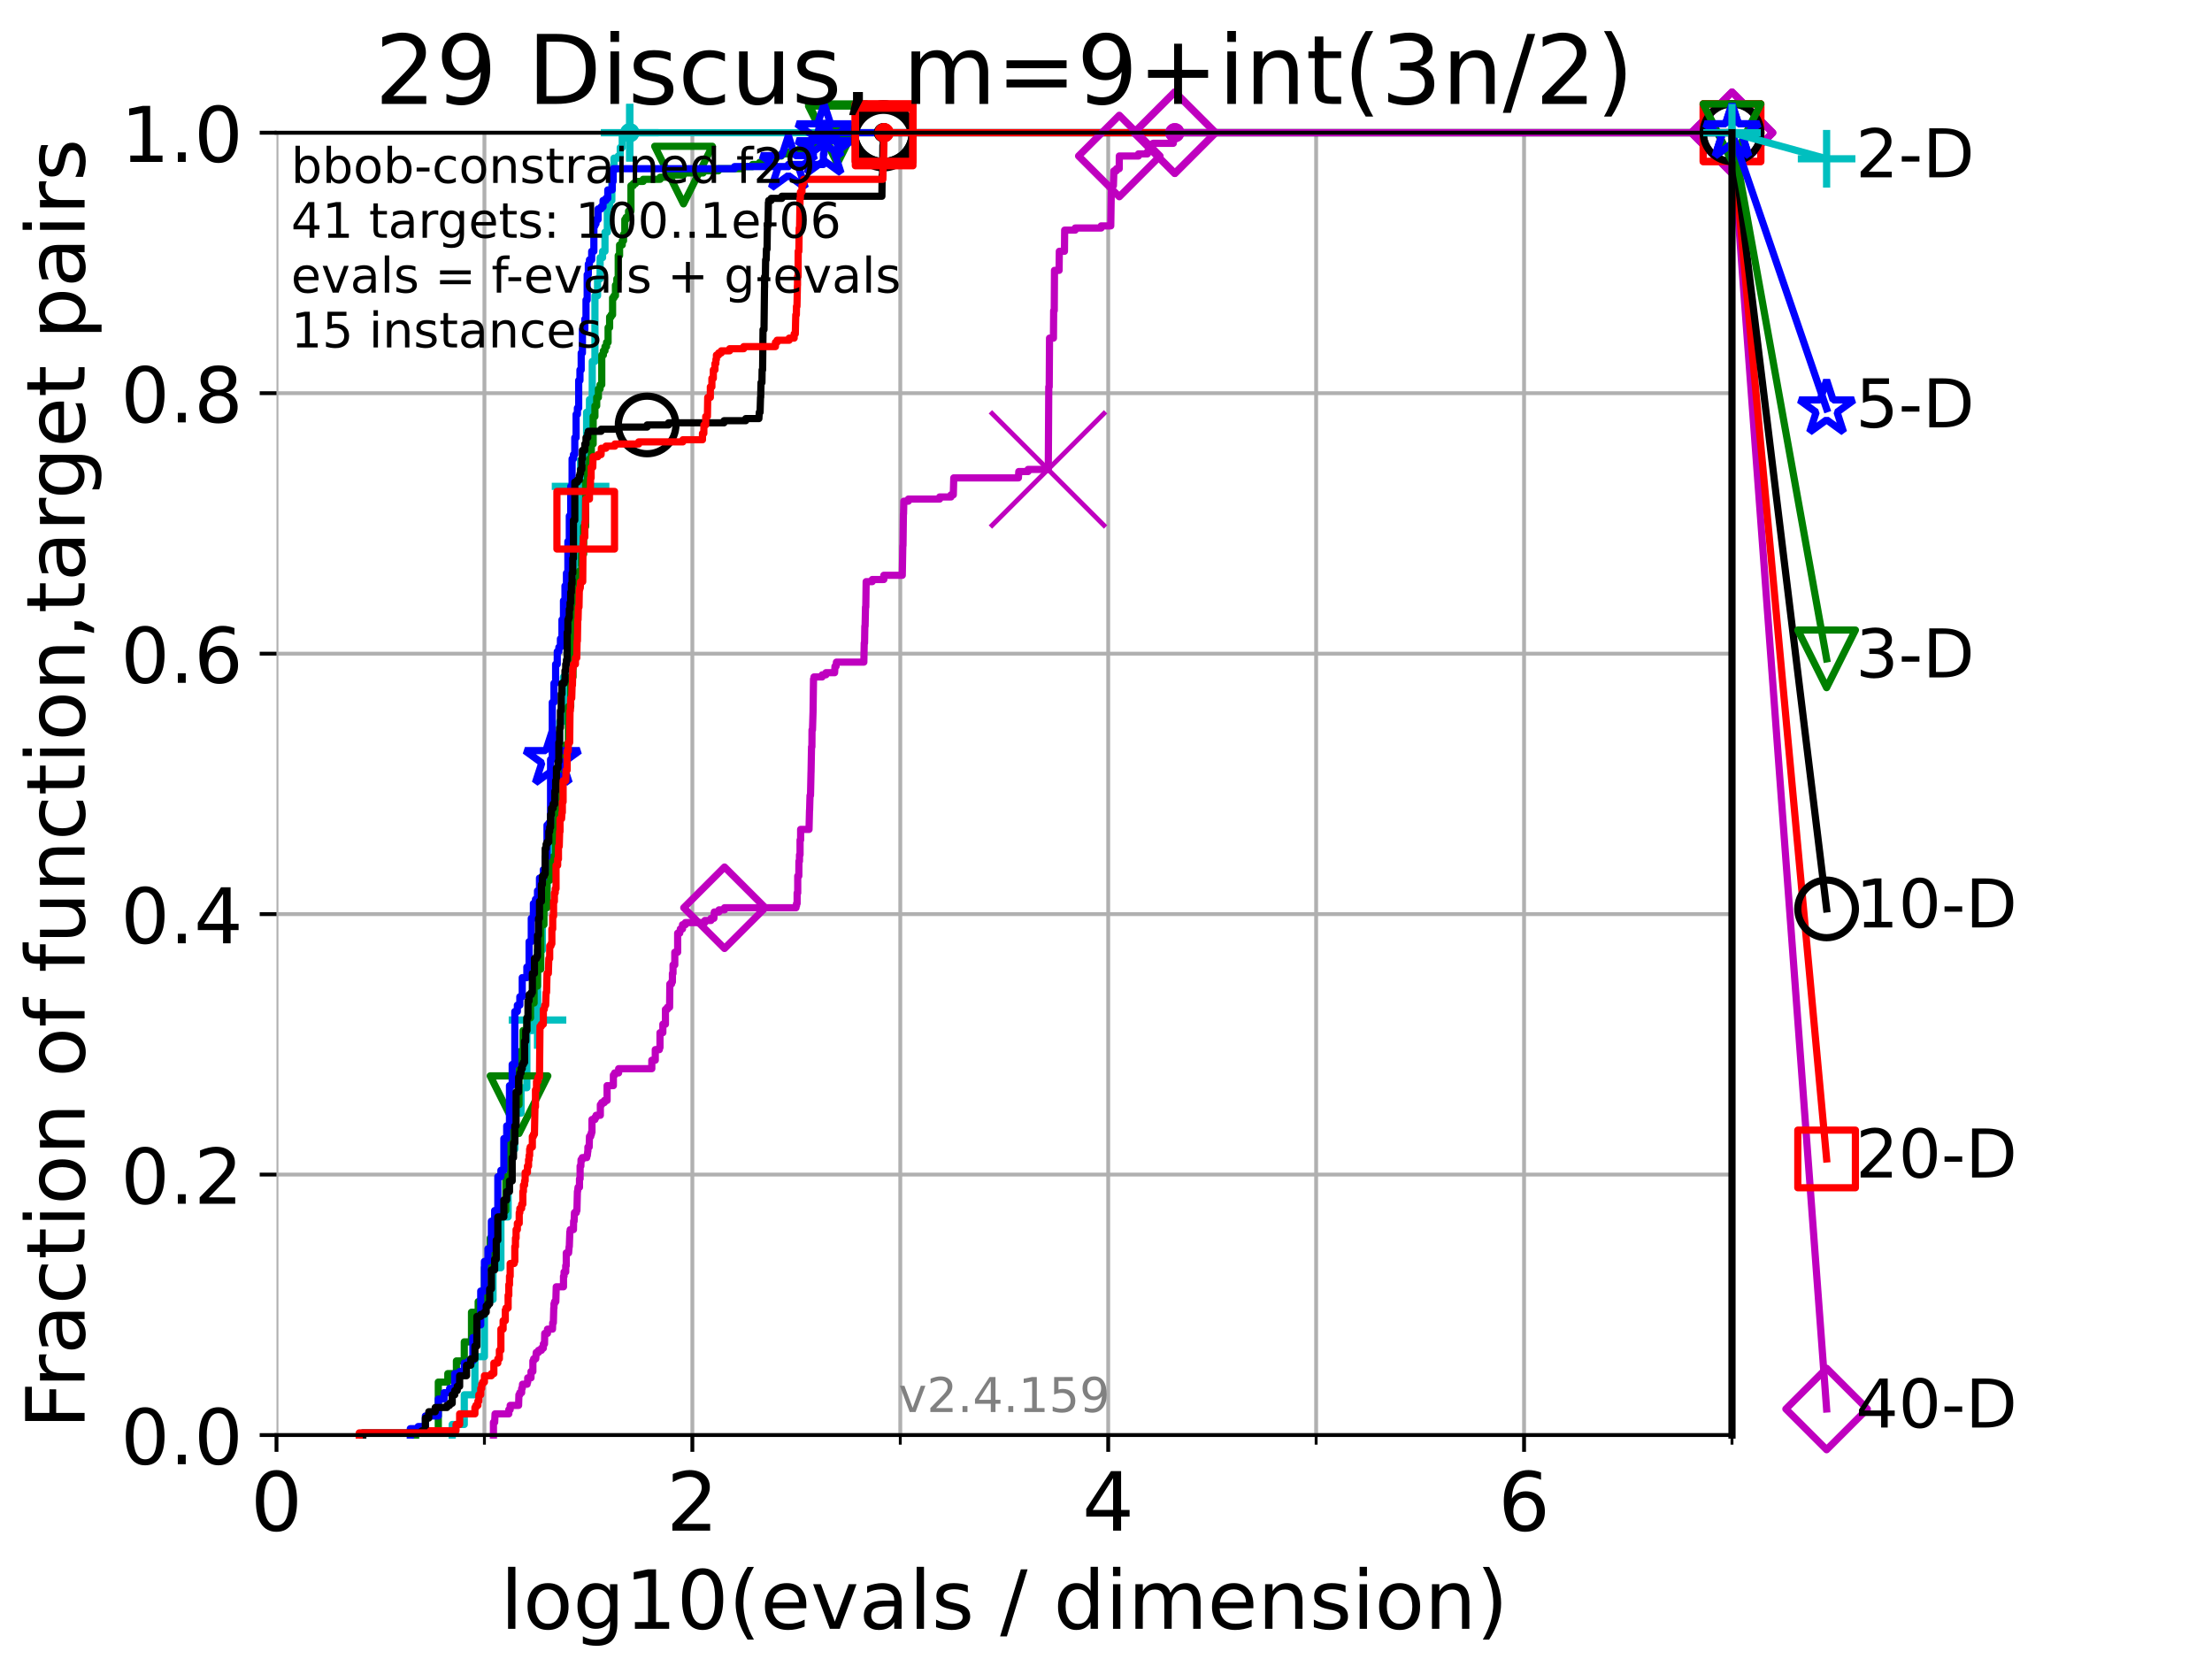 <?xml version="1.0" encoding="utf-8" standalone="no"?>
<!DOCTYPE svg PUBLIC "-//W3C//DTD SVG 1.1//EN"
  "http://www.w3.org/Graphics/SVG/1.1/DTD/svg11.dtd">
<!-- Created with matplotlib (https://matplotlib.org/) -->
<svg height="345.6pt" version="1.1" viewBox="0 0 460.8 345.6" width="460.8pt" xmlns="http://www.w3.org/2000/svg" xmlns:xlink="http://www.w3.org/1999/xlink">
 <defs>
  <style type="text/css">*{stroke-linecap:butt;stroke-linejoin:round;}</style>
 </defs>
 <g id="figure_1">
  <g id="patch_1">
   <path d="M 0 345.6 
L 460.8 345.6 
L 460.8 0 
L 0 0 
z
" style="fill:#ffffff;"/>
  </g>
  <g id="axes_1">
   <g id="patch_2">
    <path d="M 57.6 298.944 
L 360.806 298.944 
L 360.806 27.648 
L 57.6 27.648 
z
" style="fill:#ffffff;"/>
   </g>
   <g id="matplotlib.axis_1">
    <g id="xtick_1">
     <g id="line2d_1">
      <path clip-path="url(#p053c869f6a)" d="M 57.6 298.944 
L 57.6 27.648 
" style="fill:none;stroke:#b0b0b0;stroke-linecap:square;stroke-width:0.8;"/>
     </g>
     <g id="line2d_2">
      <defs>
       <path d="M 0 0 
L 0 3.5 
" id="ma3992b6bca" style="stroke:#000000;stroke-width:0.8;"/>
      </defs>
      <g>
       <use style="stroke:#000000;stroke-width:0.8;" x="57.6" xlink:href="#ma3992b6bca" y="298.944"/>
      </g>
     </g>
     <g id="text_1">
      <!-- 0 -->
      <g transform="translate(52.192 318.861)scale(0.17 -0.17)">
       <defs>
        <path d="M 31.781 66.406 
Q 24.172 66.406 20.328 58.906 
Q 16.5 51.422 16.5 36.375 
Q 16.5 21.391 20.328 13.891 
Q 24.172 6.391 31.781 6.391 
Q 39.453 6.391 43.281 13.891 
Q 47.125 21.391 47.125 36.375 
Q 47.125 51.422 43.281 58.906 
Q 39.453 66.406 31.781 66.406 
z
M 31.781 74.219 
Q 44.047 74.219 50.516 64.516 
Q 56.984 54.828 56.984 36.375 
Q 56.984 17.969 50.516 8.266 
Q 44.047 -1.422 31.781 -1.422 
Q 19.531 -1.422 13.062 8.266 
Q 6.594 17.969 6.594 36.375 
Q 6.594 54.828 13.062 64.516 
Q 19.531 74.219 31.781 74.219 
z
" id="DejaVuSans-48"/>
       </defs>
       <use xlink:href="#DejaVuSans-48"/>
      </g>
     </g>
    </g>
    <g id="xtick_2">
     <g id="line2d_3">
      <path clip-path="url(#p053c869f6a)" d="M 144.23 298.944 
L 144.23 27.648 
" style="fill:none;stroke:#b0b0b0;stroke-linecap:square;stroke-width:0.8;"/>
     </g>
     <g id="line2d_4">
      <g>
       <use style="stroke:#000000;stroke-width:0.8;" x="144.23" xlink:href="#ma3992b6bca" y="298.944"/>
      </g>
     </g>
     <g id="text_2">
      <!-- 2 -->
      <g transform="translate(138.822 318.861)scale(0.17 -0.17)">
       <defs>
        <path d="M 19.188 8.297 
L 53.609 8.297 
L 53.609 0 
L 7.328 0 
L 7.328 8.297 
Q 12.938 14.109 22.625 23.891 
Q 32.328 33.688 34.812 36.531 
Q 39.547 41.844 41.422 45.531 
Q 43.312 49.219 43.312 52.781 
Q 43.312 58.594 39.234 62.25 
Q 35.156 65.922 28.609 65.922 
Q 23.969 65.922 18.812 64.312 
Q 13.672 62.703 7.812 59.422 
L 7.812 69.391 
Q 13.766 71.781 18.938 73 
Q 24.125 74.219 28.422 74.219 
Q 39.75 74.219 46.484 68.547 
Q 53.219 62.891 53.219 53.422 
Q 53.219 48.922 51.531 44.891 
Q 49.859 40.875 45.406 35.406 
Q 44.188 33.984 37.641 27.219 
Q 31.109 20.453 19.188 8.297 
z
" id="DejaVuSans-50"/>
       </defs>
       <use xlink:href="#DejaVuSans-50"/>
      </g>
     </g>
    </g>
    <g id="xtick_3">
     <g id="line2d_5">
      <path clip-path="url(#p053c869f6a)" d="M 230.861 298.944 
L 230.861 27.648 
" style="fill:none;stroke:#b0b0b0;stroke-linecap:square;stroke-width:0.8;"/>
     </g>
     <g id="line2d_6">
      <g>
       <use style="stroke:#000000;stroke-width:0.8;" x="230.861" xlink:href="#ma3992b6bca" y="298.944"/>
      </g>
     </g>
     <g id="text_3">
      <!-- 4 -->
      <g transform="translate(225.453 318.861)scale(0.17 -0.17)">
       <defs>
        <path d="M 37.797 64.312 
L 12.891 25.391 
L 37.797 25.391 
z
M 35.203 72.906 
L 47.609 72.906 
L 47.609 25.391 
L 58.016 25.391 
L 58.016 17.188 
L 47.609 17.188 
L 47.609 0 
L 37.797 0 
L 37.797 17.188 
L 4.891 17.188 
L 4.891 26.703 
z
" id="DejaVuSans-52"/>
       </defs>
       <use xlink:href="#DejaVuSans-52"/>
      </g>
     </g>
    </g>
    <g id="xtick_4">
     <g id="line2d_7">
      <path clip-path="url(#p053c869f6a)" d="M 317.491 298.944 
L 317.491 27.648 
" style="fill:none;stroke:#b0b0b0;stroke-linecap:square;stroke-width:0.8;"/>
     </g>
     <g id="line2d_8">
      <g>
       <use style="stroke:#000000;stroke-width:0.8;" x="317.491" xlink:href="#ma3992b6bca" y="298.944"/>
      </g>
     </g>
     <g id="text_4">
      <!-- 6 -->
      <g transform="translate(312.083 318.861)scale(0.17 -0.17)">
       <defs>
        <path d="M 33.016 40.375 
Q 26.375 40.375 22.484 35.828 
Q 18.609 31.297 18.609 23.391 
Q 18.609 15.531 22.484 10.953 
Q 26.375 6.391 33.016 6.391 
Q 39.656 6.391 43.531 10.953 
Q 47.406 15.531 47.406 23.391 
Q 47.406 31.297 43.531 35.828 
Q 39.656 40.375 33.016 40.375 
z
M 52.594 71.297 
L 52.594 62.312 
Q 48.875 64.062 45.094 64.984 
Q 41.312 65.922 37.594 65.922 
Q 27.828 65.922 22.672 59.328 
Q 17.531 52.734 16.797 39.406 
Q 19.672 43.656 24.016 45.922 
Q 28.375 48.188 33.594 48.188 
Q 44.578 48.188 50.953 41.516 
Q 57.328 34.859 57.328 23.391 
Q 57.328 12.156 50.688 5.359 
Q 44.047 -1.422 33.016 -1.422 
Q 20.359 -1.422 13.672 8.266 
Q 6.984 17.969 6.984 36.375 
Q 6.984 53.656 15.188 63.938 
Q 23.391 74.219 37.203 74.219 
Q 40.922 74.219 44.703 73.484 
Q 48.484 72.75 52.594 71.297 
z
" id="DejaVuSans-54"/>
       </defs>
       <use xlink:href="#DejaVuSans-54"/>
      </g>
     </g>
    </g>
    <g id="xtick_5">
     <g id="line2d_9">
      <path clip-path="url(#p053c869f6a)" d="M 100.915 298.944 
L 100.915 27.648 
" style="fill:none;stroke:#b0b0b0;stroke-linecap:square;stroke-width:0.8;"/>
     </g>
     <g id="line2d_10">
      <defs>
       <path d="M 0 0 
L 0 2 
" id="m9db1eb5690" style="stroke:#000000;stroke-width:0.6;"/>
      </defs>
      <g>
       <use style="stroke:#000000;stroke-width:0.6;" x="100.915" xlink:href="#m9db1eb5690" y="298.944"/>
      </g>
     </g>
    </g>
    <g id="xtick_6">
     <g id="line2d_11">
      <path clip-path="url(#p053c869f6a)" d="M 187.546 298.944 
L 187.546 27.648 
" style="fill:none;stroke:#b0b0b0;stroke-linecap:square;stroke-width:0.8;"/>
     </g>
     <g id="line2d_12">
      <g>
       <use style="stroke:#000000;stroke-width:0.6;" x="187.546" xlink:href="#m9db1eb5690" y="298.944"/>
      </g>
     </g>
    </g>
    <g id="xtick_7">
     <g id="line2d_13">
      <path clip-path="url(#p053c869f6a)" d="M 274.176 298.944 
L 274.176 27.648 
" style="fill:none;stroke:#b0b0b0;stroke-linecap:square;stroke-width:0.8;"/>
     </g>
     <g id="line2d_14">
      <g>
       <use style="stroke:#000000;stroke-width:0.6;" x="274.176" xlink:href="#m9db1eb5690" y="298.944"/>
      </g>
     </g>
    </g>
    <g id="xtick_8">
     <g id="line2d_15">
      <path clip-path="url(#p053c869f6a)" d="M 360.806 298.944 
L 360.806 27.648 
" style="fill:none;stroke:#b0b0b0;stroke-linecap:square;stroke-width:0.8;"/>
     </g>
     <g id="line2d_16">
      <g>
       <use style="stroke:#000000;stroke-width:0.6;" x="360.806" xlink:href="#m9db1eb5690" y="298.944"/>
      </g>
     </g>
    </g>
    <g id="text_5">
     <!-- log10(evals / dimension) -->
     <g transform="translate(104.239 339.314)scale(0.17 -0.17)">
      <defs>
       <path d="M 9.422 75.984 
L 18.406 75.984 
L 18.406 0 
L 9.422 0 
z
" id="DejaVuSans-108"/>
       <path d="M 30.609 48.391 
Q 23.391 48.391 19.188 42.75 
Q 14.984 37.109 14.984 27.297 
Q 14.984 17.484 19.156 11.844 
Q 23.344 6.203 30.609 6.203 
Q 37.797 6.203 41.984 11.859 
Q 46.188 17.531 46.188 27.297 
Q 46.188 37.016 41.984 42.703 
Q 37.797 48.391 30.609 48.391 
z
M 30.609 56 
Q 42.328 56 49.016 48.375 
Q 55.719 40.766 55.719 27.297 
Q 55.719 13.875 49.016 6.219 
Q 42.328 -1.422 30.609 -1.422 
Q 18.844 -1.422 12.172 6.219 
Q 5.516 13.875 5.516 27.297 
Q 5.516 40.766 12.172 48.375 
Q 18.844 56 30.609 56 
z
" id="DejaVuSans-111"/>
       <path d="M 45.406 27.984 
Q 45.406 37.75 41.375 43.109 
Q 37.359 48.484 30.078 48.484 
Q 22.859 48.484 18.828 43.109 
Q 14.797 37.75 14.797 27.984 
Q 14.797 18.266 18.828 12.891 
Q 22.859 7.516 30.078 7.516 
Q 37.359 7.516 41.375 12.891 
Q 45.406 18.266 45.406 27.984 
z
M 54.391 6.781 
Q 54.391 -7.172 48.188 -13.984 
Q 42 -20.797 29.203 -20.797 
Q 24.469 -20.797 20.266 -20.094 
Q 16.062 -19.391 12.109 -17.922 
L 12.109 -9.188 
Q 16.062 -11.328 19.922 -12.344 
Q 23.781 -13.375 27.781 -13.375 
Q 36.625 -13.375 41.016 -8.766 
Q 45.406 -4.156 45.406 5.172 
L 45.406 9.625 
Q 42.625 4.781 38.281 2.391 
Q 33.938 0 27.875 0 
Q 17.828 0 11.672 7.656 
Q 5.516 15.328 5.516 27.984 
Q 5.516 40.672 11.672 48.328 
Q 17.828 56 27.875 56 
Q 33.938 56 38.281 53.609 
Q 42.625 51.219 45.406 46.391 
L 45.406 54.688 
L 54.391 54.688 
z
" id="DejaVuSans-103"/>
       <path d="M 12.406 8.297 
L 28.516 8.297 
L 28.516 63.922 
L 10.984 60.406 
L 10.984 69.391 
L 28.422 72.906 
L 38.281 72.906 
L 38.281 8.297 
L 54.391 8.297 
L 54.391 0 
L 12.406 0 
z
" id="DejaVuSans-49"/>
       <path d="M 31 75.875 
Q 24.469 64.656 21.281 53.656 
Q 18.109 42.672 18.109 31.391 
Q 18.109 20.125 21.312 9.062 
Q 24.516 -2 31 -13.188 
L 23.188 -13.188 
Q 15.875 -1.703 12.234 9.375 
Q 8.594 20.453 8.594 31.391 
Q 8.594 42.281 12.203 53.312 
Q 15.828 64.359 23.188 75.875 
z
" id="DejaVuSans-40"/>
       <path d="M 56.203 29.594 
L 56.203 25.203 
L 14.891 25.203 
Q 15.484 15.922 20.484 11.062 
Q 25.484 6.203 34.422 6.203 
Q 39.594 6.203 44.453 7.469 
Q 49.312 8.734 54.109 11.281 
L 54.109 2.781 
Q 49.266 0.734 44.188 -0.344 
Q 39.109 -1.422 33.891 -1.422 
Q 20.797 -1.422 13.156 6.188 
Q 5.516 13.812 5.516 26.812 
Q 5.516 40.234 12.766 48.109 
Q 20.016 56 32.328 56 
Q 43.359 56 49.781 48.891 
Q 56.203 41.797 56.203 29.594 
z
M 47.219 32.234 
Q 47.125 39.594 43.094 43.984 
Q 39.062 48.391 32.422 48.391 
Q 24.906 48.391 20.391 44.141 
Q 15.875 39.891 15.188 32.172 
z
" id="DejaVuSans-101"/>
       <path d="M 2.984 54.688 
L 12.5 54.688 
L 29.594 8.797 
L 46.688 54.688 
L 56.203 54.688 
L 35.688 0 
L 23.484 0 
z
" id="DejaVuSans-118"/>
       <path d="M 34.281 27.484 
Q 23.391 27.484 19.188 25 
Q 14.984 22.516 14.984 16.5 
Q 14.984 11.719 18.141 8.906 
Q 21.297 6.109 26.703 6.109 
Q 34.188 6.109 38.703 11.406 
Q 43.219 16.703 43.219 25.484 
L 43.219 27.484 
z
M 52.203 31.203 
L 52.203 0 
L 43.219 0 
L 43.219 8.297 
Q 40.141 3.328 35.547 0.953 
Q 30.953 -1.422 24.312 -1.422 
Q 15.922 -1.422 10.953 3.297 
Q 6 8.016 6 15.922 
Q 6 25.141 12.172 29.828 
Q 18.359 34.516 30.609 34.516 
L 43.219 34.516 
L 43.219 35.406 
Q 43.219 41.609 39.141 45 
Q 35.062 48.391 27.688 48.391 
Q 23 48.391 18.547 47.266 
Q 14.109 46.141 10.016 43.891 
L 10.016 52.203 
Q 14.938 54.109 19.578 55.047 
Q 24.219 56 28.609 56 
Q 40.484 56 46.344 49.844 
Q 52.203 43.703 52.203 31.203 
z
" id="DejaVuSans-97"/>
       <path d="M 44.281 53.078 
L 44.281 44.578 
Q 40.484 46.531 36.375 47.5 
Q 32.281 48.484 27.875 48.484 
Q 21.188 48.484 17.844 46.438 
Q 14.5 44.391 14.5 40.281 
Q 14.5 37.156 16.891 35.375 
Q 19.281 33.594 26.516 31.984 
L 29.594 31.297 
Q 39.156 29.25 43.188 25.516 
Q 47.219 21.781 47.219 15.094 
Q 47.219 7.469 41.188 3.016 
Q 35.156 -1.422 24.609 -1.422 
Q 20.219 -1.422 15.453 -0.562 
Q 10.688 0.297 5.422 2 
L 5.422 11.281 
Q 10.406 8.688 15.234 7.391 
Q 20.062 6.109 24.812 6.109 
Q 31.156 6.109 34.562 8.281 
Q 37.984 10.453 37.984 14.406 
Q 37.984 18.062 35.516 20.016 
Q 33.062 21.969 24.703 23.781 
L 21.578 24.516 
Q 13.234 26.266 9.516 29.906 
Q 5.812 33.547 5.812 39.891 
Q 5.812 47.609 11.281 51.797 
Q 16.75 56 26.812 56 
Q 31.781 56 36.172 55.266 
Q 40.578 54.547 44.281 53.078 
z
" id="DejaVuSans-115"/>
       <path id="DejaVuSans-32"/>
       <path d="M 25.391 72.906 
L 33.688 72.906 
L 8.297 -9.281 
L 0 -9.281 
z
" id="DejaVuSans-47"/>
       <path d="M 45.406 46.391 
L 45.406 75.984 
L 54.391 75.984 
L 54.391 0 
L 45.406 0 
L 45.406 8.203 
Q 42.578 3.328 38.25 0.953 
Q 33.938 -1.422 27.875 -1.422 
Q 17.969 -1.422 11.734 6.484 
Q 5.516 14.406 5.516 27.297 
Q 5.516 40.188 11.734 48.094 
Q 17.969 56 27.875 56 
Q 33.938 56 38.25 53.625 
Q 42.578 51.266 45.406 46.391 
z
M 14.797 27.297 
Q 14.797 17.391 18.875 11.75 
Q 22.953 6.109 30.078 6.109 
Q 37.203 6.109 41.297 11.75 
Q 45.406 17.391 45.406 27.297 
Q 45.406 37.203 41.297 42.844 
Q 37.203 48.484 30.078 48.484 
Q 22.953 48.484 18.875 42.844 
Q 14.797 37.203 14.797 27.297 
z
" id="DejaVuSans-100"/>
       <path d="M 9.422 54.688 
L 18.406 54.688 
L 18.406 0 
L 9.422 0 
z
M 9.422 75.984 
L 18.406 75.984 
L 18.406 64.594 
L 9.422 64.594 
z
" id="DejaVuSans-105"/>
       <path d="M 52 44.188 
Q 55.375 50.25 60.062 53.125 
Q 64.75 56 71.094 56 
Q 79.641 56 84.281 50.016 
Q 88.922 44.047 88.922 33.016 
L 88.922 0 
L 79.891 0 
L 79.891 32.719 
Q 79.891 40.578 77.094 44.375 
Q 74.312 48.188 68.609 48.188 
Q 61.625 48.188 57.562 43.547 
Q 53.516 38.922 53.516 30.906 
L 53.516 0 
L 44.484 0 
L 44.484 32.719 
Q 44.484 40.625 41.703 44.406 
Q 38.922 48.188 33.109 48.188 
Q 26.219 48.188 22.156 43.531 
Q 18.109 38.875 18.109 30.906 
L 18.109 0 
L 9.078 0 
L 9.078 54.688 
L 18.109 54.688 
L 18.109 46.188 
Q 21.188 51.219 25.484 53.609 
Q 29.781 56 35.688 56 
Q 41.656 56 45.828 52.969 
Q 50 49.953 52 44.188 
z
" id="DejaVuSans-109"/>
       <path d="M 54.891 33.016 
L 54.891 0 
L 45.906 0 
L 45.906 32.719 
Q 45.906 40.484 42.875 44.328 
Q 39.844 48.188 33.797 48.188 
Q 26.516 48.188 22.312 43.547 
Q 18.109 38.922 18.109 30.906 
L 18.109 0 
L 9.078 0 
L 9.078 54.688 
L 18.109 54.688 
L 18.109 46.188 
Q 21.344 51.125 25.703 53.562 
Q 30.078 56 35.797 56 
Q 45.219 56 50.047 50.172 
Q 54.891 44.344 54.891 33.016 
z
" id="DejaVuSans-110"/>
       <path d="M 8.016 75.875 
L 15.828 75.875 
Q 23.141 64.359 26.781 53.312 
Q 30.422 42.281 30.422 31.391 
Q 30.422 20.453 26.781 9.375 
Q 23.141 -1.703 15.828 -13.188 
L 8.016 -13.188 
Q 14.5 -2 17.703 9.062 
Q 20.906 20.125 20.906 31.391 
Q 20.906 42.672 17.703 53.656 
Q 14.5 64.656 8.016 75.875 
z
" id="DejaVuSans-41"/>
      </defs>
      <use xlink:href="#DejaVuSans-108"/>
      <use x="27.783" xlink:href="#DejaVuSans-111"/>
      <use x="88.965" xlink:href="#DejaVuSans-103"/>
      <use x="152.441" xlink:href="#DejaVuSans-49"/>
      <use x="216.064" xlink:href="#DejaVuSans-48"/>
      <use x="279.688" xlink:href="#DejaVuSans-40"/>
      <use x="318.701" xlink:href="#DejaVuSans-101"/>
      <use x="380.225" xlink:href="#DejaVuSans-118"/>
      <use x="439.404" xlink:href="#DejaVuSans-97"/>
      <use x="500.684" xlink:href="#DejaVuSans-108"/>
      <use x="528.467" xlink:href="#DejaVuSans-115"/>
      <use x="580.566" xlink:href="#DejaVuSans-32"/>
      <use x="612.354" xlink:href="#DejaVuSans-47"/>
      <use x="646.045" xlink:href="#DejaVuSans-32"/>
      <use x="677.832" xlink:href="#DejaVuSans-100"/>
      <use x="741.309" xlink:href="#DejaVuSans-105"/>
      <use x="769.092" xlink:href="#DejaVuSans-109"/>
      <use x="866.504" xlink:href="#DejaVuSans-101"/>
      <use x="928.027" xlink:href="#DejaVuSans-110"/>
      <use x="991.406" xlink:href="#DejaVuSans-115"/>
      <use x="1043.506" xlink:href="#DejaVuSans-105"/>
      <use x="1071.289" xlink:href="#DejaVuSans-111"/>
      <use x="1132.471" xlink:href="#DejaVuSans-110"/>
      <use x="1195.85" xlink:href="#DejaVuSans-41"/>
     </g>
    </g>
   </g>
   <g id="matplotlib.axis_2">
    <g id="ytick_1">
     <g id="line2d_17">
      <path clip-path="url(#p053c869f6a)" d="M 57.6 298.944 
L 360.806 298.944 
" style="fill:none;stroke:#b0b0b0;stroke-linecap:square;stroke-width:0.8;"/>
     </g>
     <g id="line2d_18">
      <defs>
       <path d="M 0 0 
L -3.5 0 
" id="m9e588ca121" style="stroke:#000000;stroke-width:0.8;"/>
      </defs>
      <g>
       <use style="stroke:#000000;stroke-width:0.8;" x="57.6" xlink:href="#m9e588ca121" y="298.944"/>
      </g>
     </g>
     <g id="text_6">
      <!-- 0.0 -->
      <g transform="translate(25.155 305.023)scale(0.16 -0.16)">
       <defs>
        <path d="M 10.688 12.406 
L 21 12.406 
L 21 0 
L 10.688 0 
z
" id="DejaVuSans-46"/>
       </defs>
       <use xlink:href="#DejaVuSans-48"/>
       <use x="63.623" xlink:href="#DejaVuSans-46"/>
       <use x="95.41" xlink:href="#DejaVuSans-48"/>
      </g>
     </g>
    </g>
    <g id="ytick_2">
     <g id="line2d_19">
      <path clip-path="url(#p053c869f6a)" d="M 57.6 244.685 
L 360.806 244.685 
" style="fill:none;stroke:#b0b0b0;stroke-linecap:square;stroke-width:0.8;"/>
     </g>
     <g id="line2d_20">
      <g>
       <use style="stroke:#000000;stroke-width:0.8;" x="57.6" xlink:href="#m9e588ca121" y="244.685"/>
      </g>
     </g>
     <g id="text_7">
      <!-- 0.2 -->
      <g transform="translate(25.155 250.764)scale(0.16 -0.16)">
       <use xlink:href="#DejaVuSans-48"/>
       <use x="63.623" xlink:href="#DejaVuSans-46"/>
       <use x="95.41" xlink:href="#DejaVuSans-50"/>
      </g>
     </g>
    </g>
    <g id="ytick_3">
     <g id="line2d_21">
      <path clip-path="url(#p053c869f6a)" d="M 57.6 190.426 
L 360.806 190.426 
" style="fill:none;stroke:#b0b0b0;stroke-linecap:square;stroke-width:0.8;"/>
     </g>
     <g id="line2d_22">
      <g>
       <use style="stroke:#000000;stroke-width:0.8;" x="57.6" xlink:href="#m9e588ca121" y="190.426"/>
      </g>
     </g>
     <g id="text_8">
      <!-- 0.4 -->
      <g transform="translate(25.155 196.504)scale(0.16 -0.16)">
       <use xlink:href="#DejaVuSans-48"/>
       <use x="63.623" xlink:href="#DejaVuSans-46"/>
       <use x="95.41" xlink:href="#DejaVuSans-52"/>
      </g>
     </g>
    </g>
    <g id="ytick_4">
     <g id="line2d_23">
      <path clip-path="url(#p053c869f6a)" d="M 57.6 136.166 
L 360.806 136.166 
" style="fill:none;stroke:#b0b0b0;stroke-linecap:square;stroke-width:0.8;"/>
     </g>
     <g id="line2d_24">
      <g>
       <use style="stroke:#000000;stroke-width:0.8;" x="57.6" xlink:href="#m9e588ca121" y="136.166"/>
      </g>
     </g>
     <g id="text_9">
      <!-- 0.6 -->
      <g transform="translate(25.155 142.245)scale(0.16 -0.16)">
       <use xlink:href="#DejaVuSans-48"/>
       <use x="63.623" xlink:href="#DejaVuSans-46"/>
       <use x="95.41" xlink:href="#DejaVuSans-54"/>
      </g>
     </g>
    </g>
    <g id="ytick_5">
     <g id="line2d_25">
      <path clip-path="url(#p053c869f6a)" d="M 57.6 81.907 
L 360.806 81.907 
" style="fill:none;stroke:#b0b0b0;stroke-linecap:square;stroke-width:0.8;"/>
     </g>
     <g id="line2d_26">
      <g>
       <use style="stroke:#000000;stroke-width:0.8;" x="57.6" xlink:href="#m9e588ca121" y="81.907"/>
      </g>
     </g>
     <g id="text_10">
      <!-- 0.8 -->
      <g transform="translate(25.155 87.986)scale(0.16 -0.16)">
       <defs>
        <path d="M 31.781 34.625 
Q 24.75 34.625 20.719 30.859 
Q 16.703 27.094 16.703 20.516 
Q 16.703 13.922 20.719 10.156 
Q 24.75 6.391 31.781 6.391 
Q 38.812 6.391 42.859 10.172 
Q 46.922 13.969 46.922 20.516 
Q 46.922 27.094 42.891 30.859 
Q 38.875 34.625 31.781 34.625 
z
M 21.922 38.812 
Q 15.578 40.375 12.031 44.719 
Q 8.5 49.078 8.5 55.328 
Q 8.5 64.062 14.719 69.141 
Q 20.953 74.219 31.781 74.219 
Q 42.672 74.219 48.875 69.141 
Q 55.078 64.062 55.078 55.328 
Q 55.078 49.078 51.531 44.719 
Q 48 40.375 41.703 38.812 
Q 48.828 37.156 52.797 32.312 
Q 56.781 27.484 56.781 20.516 
Q 56.781 9.906 50.312 4.234 
Q 43.844 -1.422 31.781 -1.422 
Q 19.734 -1.422 13.25 4.234 
Q 6.781 9.906 6.781 20.516 
Q 6.781 27.484 10.781 32.312 
Q 14.797 37.156 21.922 38.812 
z
M 18.312 54.391 
Q 18.312 48.734 21.844 45.562 
Q 25.391 42.391 31.781 42.391 
Q 38.141 42.391 41.719 45.562 
Q 45.312 48.734 45.312 54.391 
Q 45.312 60.062 41.719 63.234 
Q 38.141 66.406 31.781 66.406 
Q 25.391 66.406 21.844 63.234 
Q 18.312 60.062 18.312 54.391 
z
" id="DejaVuSans-56"/>
       </defs>
       <use xlink:href="#DejaVuSans-48"/>
       <use x="63.623" xlink:href="#DejaVuSans-46"/>
       <use x="95.41" xlink:href="#DejaVuSans-56"/>
      </g>
     </g>
    </g>
    <g id="ytick_6">
     <g id="line2d_27">
      <path clip-path="url(#p053c869f6a)" d="M 57.6 27.648 
L 360.806 27.648 
" style="fill:none;stroke:#b0b0b0;stroke-linecap:square;stroke-width:0.8;"/>
     </g>
     <g id="line2d_28">
      <g>
       <use style="stroke:#000000;stroke-width:0.8;" x="57.6" xlink:href="#m9e588ca121" y="27.648"/>
      </g>
     </g>
     <g id="text_11">
      <!-- 1.0 -->
      <g transform="translate(25.155 33.727)scale(0.16 -0.16)">
       <use xlink:href="#DejaVuSans-49"/>
       <use x="63.623" xlink:href="#DejaVuSans-46"/>
       <use x="95.41" xlink:href="#DejaVuSans-48"/>
      </g>
     </g>
    </g>
    <g id="text_12">
     <!-- Fraction of function,target pairs -->
     <g transform="translate(17.62 297.681)rotate(-90)scale(0.17 -0.17)">
      <defs>
       <path d="M 9.812 72.906 
L 51.703 72.906 
L 51.703 64.594 
L 19.672 64.594 
L 19.672 43.109 
L 48.578 43.109 
L 48.578 34.812 
L 19.672 34.812 
L 19.672 0 
L 9.812 0 
z
" id="DejaVuSans-70"/>
       <path d="M 41.109 46.297 
Q 39.594 47.172 37.812 47.578 
Q 36.031 48 33.891 48 
Q 26.266 48 22.188 43.047 
Q 18.109 38.094 18.109 28.812 
L 18.109 0 
L 9.078 0 
L 9.078 54.688 
L 18.109 54.688 
L 18.109 46.188 
Q 20.953 51.172 25.484 53.578 
Q 30.031 56 36.531 56 
Q 37.453 56 38.578 55.875 
Q 39.703 55.766 41.062 55.516 
z
" id="DejaVuSans-114"/>
       <path d="M 48.781 52.594 
L 48.781 44.188 
Q 44.969 46.297 41.141 47.344 
Q 37.312 48.391 33.406 48.391 
Q 24.656 48.391 19.812 42.844 
Q 14.984 37.312 14.984 27.297 
Q 14.984 17.281 19.812 11.734 
Q 24.656 6.203 33.406 6.203 
Q 37.312 6.203 41.141 7.25 
Q 44.969 8.297 48.781 10.406 
L 48.781 2.094 
Q 45.016 0.344 40.984 -0.531 
Q 36.969 -1.422 32.422 -1.422 
Q 20.062 -1.422 12.781 6.344 
Q 5.516 14.109 5.516 27.297 
Q 5.516 40.672 12.859 48.328 
Q 20.219 56 33.016 56 
Q 37.156 56 41.109 55.141 
Q 45.062 54.297 48.781 52.594 
z
" id="DejaVuSans-99"/>
       <path d="M 18.312 70.219 
L 18.312 54.688 
L 36.812 54.688 
L 36.812 47.703 
L 18.312 47.703 
L 18.312 18.016 
Q 18.312 11.328 20.141 9.422 
Q 21.969 7.516 27.594 7.516 
L 36.812 7.516 
L 36.812 0 
L 27.594 0 
Q 17.188 0 13.234 3.875 
Q 9.281 7.766 9.281 18.016 
L 9.281 47.703 
L 2.688 47.703 
L 2.688 54.688 
L 9.281 54.688 
L 9.281 70.219 
z
" id="DejaVuSans-116"/>
       <path d="M 37.109 75.984 
L 37.109 68.5 
L 28.516 68.5 
Q 23.688 68.5 21.797 66.547 
Q 19.922 64.594 19.922 59.516 
L 19.922 54.688 
L 34.719 54.688 
L 34.719 47.703 
L 19.922 47.703 
L 19.922 0 
L 10.891 0 
L 10.891 47.703 
L 2.297 47.703 
L 2.297 54.688 
L 10.891 54.688 
L 10.891 58.5 
Q 10.891 67.625 15.141 71.797 
Q 19.391 75.984 28.609 75.984 
z
" id="DejaVuSans-102"/>
       <path d="M 8.5 21.578 
L 8.5 54.688 
L 17.484 54.688 
L 17.484 21.922 
Q 17.484 14.156 20.5 10.266 
Q 23.531 6.391 29.594 6.391 
Q 36.859 6.391 41.078 11.031 
Q 45.312 15.672 45.312 23.688 
L 45.312 54.688 
L 54.297 54.688 
L 54.297 0 
L 45.312 0 
L 45.312 8.406 
Q 42.047 3.422 37.719 1 
Q 33.406 -1.422 27.688 -1.422 
Q 18.266 -1.422 13.375 4.438 
Q 8.5 10.297 8.5 21.578 
z
M 31.109 56 
z
" id="DejaVuSans-117"/>
       <path d="M 11.719 12.406 
L 22.016 12.406 
L 22.016 4 
L 14.016 -11.625 
L 7.719 -11.625 
L 11.719 4 
z
" id="DejaVuSans-44"/>
       <path d="M 18.109 8.203 
L 18.109 -20.797 
L 9.078 -20.797 
L 9.078 54.688 
L 18.109 54.688 
L 18.109 46.391 
Q 20.953 51.266 25.266 53.625 
Q 29.594 56 35.594 56 
Q 45.562 56 51.781 48.094 
Q 58.016 40.188 58.016 27.297 
Q 58.016 14.406 51.781 6.484 
Q 45.562 -1.422 35.594 -1.422 
Q 29.594 -1.422 25.266 0.953 
Q 20.953 3.328 18.109 8.203 
z
M 48.688 27.297 
Q 48.688 37.203 44.609 42.844 
Q 40.531 48.484 33.406 48.484 
Q 26.266 48.484 22.188 42.844 
Q 18.109 37.203 18.109 27.297 
Q 18.109 17.391 22.188 11.75 
Q 26.266 6.109 33.406 6.109 
Q 40.531 6.109 44.609 11.75 
Q 48.688 17.391 48.688 27.297 
z
" id="DejaVuSans-112"/>
      </defs>
      <use xlink:href="#DejaVuSans-70"/>
      <use x="50.27" xlink:href="#DejaVuSans-114"/>
      <use x="91.383" xlink:href="#DejaVuSans-97"/>
      <use x="152.662" xlink:href="#DejaVuSans-99"/>
      <use x="207.643" xlink:href="#DejaVuSans-116"/>
      <use x="246.852" xlink:href="#DejaVuSans-105"/>
      <use x="274.635" xlink:href="#DejaVuSans-111"/>
      <use x="335.816" xlink:href="#DejaVuSans-110"/>
      <use x="399.195" xlink:href="#DejaVuSans-32"/>
      <use x="430.982" xlink:href="#DejaVuSans-111"/>
      <use x="492.164" xlink:href="#DejaVuSans-102"/>
      <use x="527.369" xlink:href="#DejaVuSans-32"/>
      <use x="559.156" xlink:href="#DejaVuSans-102"/>
      <use x="594.361" xlink:href="#DejaVuSans-117"/>
      <use x="657.74" xlink:href="#DejaVuSans-110"/>
      <use x="721.119" xlink:href="#DejaVuSans-99"/>
      <use x="776.1" xlink:href="#DejaVuSans-116"/>
      <use x="815.309" xlink:href="#DejaVuSans-105"/>
      <use x="843.092" xlink:href="#DejaVuSans-111"/>
      <use x="904.273" xlink:href="#DejaVuSans-110"/>
      <use x="967.652" xlink:href="#DejaVuSans-44"/>
      <use x="999.439" xlink:href="#DejaVuSans-116"/>
      <use x="1038.648" xlink:href="#DejaVuSans-97"/>
      <use x="1099.928" xlink:href="#DejaVuSans-114"/>
      <use x="1139.291" xlink:href="#DejaVuSans-103"/>
      <use x="1202.768" xlink:href="#DejaVuSans-101"/>
      <use x="1264.291" xlink:href="#DejaVuSans-116"/>
      <use x="1303.5" xlink:href="#DejaVuSans-32"/>
      <use x="1335.287" xlink:href="#DejaVuSans-112"/>
      <use x="1398.764" xlink:href="#DejaVuSans-97"/>
      <use x="1460.043" xlink:href="#DejaVuSans-105"/>
      <use x="1487.826" xlink:href="#DejaVuSans-114"/>
      <use x="1528.939" xlink:href="#DejaVuSans-115"/>
     </g>
    </g>
   </g>
   <g id="line2d_29">
    <defs>
     <path d="M 0 1.5 
C 0.398 1.5 0.779 1.342 1.061 1.061 
C 1.342 0.779 1.5 0.398 1.5 0 
C 1.5 -0.398 1.342 -0.779 1.061 -1.061 
C 0.779 -1.342 0.398 -1.5 0 -1.5 
C -0.398 -1.5 -0.779 -1.342 -1.061 -1.061 
C -1.342 -0.779 -1.5 -0.398 -1.5 0 
C -1.5 0.398 -1.342 0.779 -1.061 1.061 
C -0.779 1.342 -0.398 1.5 0 1.5 
z
" id="m965ff8b90f" style="stroke:#00bfbf;"/>
    </defs>
    <g>
     <use style="fill:#00bfbf;stroke:#00bfbf;" x="131.191" xlink:href="#m965ff8b90f" y="27.648"/>
     <use style="fill:#00bfbf;stroke:#00bfbf;" x="131.191" xlink:href="#m965ff8b90f" y="27.648"/>
    </g>
   </g>
   <g id="line2d_30">
    <path d="M 94.206 298.944 
L 94.206 296.738 
L 96.718 296.738 
L 96.718 290.562 
L 98.933 290.562 
L 98.933 282.622 
L 100.915 282.622 
L 100.915 270.712 
L 102.708 270.712 
L 102.708 264.095 
L 104.345 264.095 
L 104.345 253.507 
L 105.851 253.507 
L 105.851 239.391 
L 107.245 239.391 
L 107.245 231.892 
L 108.543 231.892 
L 108.543 226.598 
L 109.757 226.598 
L 109.757 214.688 
L 110.897 214.688 
L 110.897 212.482 
L 111.972 212.482 
L 111.972 197.925 
L 112.989 197.925 
L 112.989 187.779 
L 113.954 187.779 
L 113.954 178.956 
L 114.872 178.956 
L 114.872 173.663 
L 115.747 173.663 
L 115.747 170.134 
L 116.584 170.134 
L 116.584 150.283 
L 117.384 150.283 
L 117.384 141.019 
L 118.152 141.019 
L 118.152 133.078 
L 118.89 133.078 
L 118.89 122.05 
L 119.6 122.05 
L 119.6 117.198 
L 120.284 117.198 
L 120.284 109.257 
L 120.944 109.257 
L 120.944 101.317 
L 121.582 101.317 
L 121.582 95.582 
L 122.199 95.582 
L 122.199 85.877 
L 122.796 85.877 
L 122.796 83.231 
L 123.375 83.231 
L 123.375 75.29 
L 123.936 75.29 
L 123.936 61.615 
L 124.482 61.615 
L 124.482 58.086 
L 125.012 58.086 
L 125.012 53.675 
L 125.527 53.675 
L 125.527 52.351 
L 126.029 52.351 
L 126.029 48.381 
L 126.517 48.381 
L 126.517 43.088 
L 126.994 43.088 
L 126.994 41.764 
L 127.458 41.764 
L 127.458 35.588 
L 127.911 35.588 
L 127.911 32.942 
L 128.786 32.942 
L 128.786 32.5 
L 129.209 32.5 
L 129.209 30.736 
L 129.623 30.736 
L 129.623 28.53 
L 131.191 28.53 
L 131.191 27.648 
L 360.806 27.648 
" style="fill:none;stroke:#00bfbf;stroke-linecap:square;stroke-width:1.5;"/>
   </g>
   <g id="line2d_31">
    <defs>
     <path d="M -6 0 
L 6 0 
M 0 6 
L 0 -6 
" id="m6d15d2a891" style="stroke:#00bfbf;stroke-width:1.5;"/>
    </defs>
    <g>
     <use style="fill-opacity:0;stroke:#00bfbf;stroke-width:1.5;" x="111.972" xlink:href="#m6d15d2a891" y="212.482"/>
     <use style="fill-opacity:0;stroke:#00bfbf;stroke-width:1.5;" x="120.944" xlink:href="#m6d15d2a891" y="101.317"/>
     <use style="fill-opacity:0;stroke:#00bfbf;stroke-width:1.5;" x="131.191" xlink:href="#m6d15d2a891" y="27.648"/>
     <use style="fill-opacity:0;stroke:#00bfbf;stroke-width:1.5;" x="131.191" xlink:href="#m6d15d2a891" y="27.648"/>
     <use style="fill-opacity:0;stroke:#00bfbf;stroke-width:1.5;" x="360.806" xlink:href="#m6d15d2a891" y="27.648"/>
    </g>
   </g>
   <g id="line2d_32">
    <path style="fill:none;stroke:#00bfbf;stroke-linecap:square;stroke-width:1.5;"/>
    <g/>
   </g>
   <g id="line2d_33">
    <defs>
     <path d="M 0 1.5 
C 0.398 1.5 0.779 1.342 1.061 1.061 
C 1.342 0.779 1.5 0.398 1.5 0 
C 1.5 -0.398 1.342 -0.779 1.061 -1.061 
C 0.779 -1.342 0.398 -1.5 0 -1.5 
C -0.398 -1.5 -0.779 -1.342 -1.061 -1.061 
C -1.342 -0.779 -1.5 -0.398 -1.5 0 
C -1.5 0.398 -1.342 0.779 -1.061 1.061 
C -0.779 1.342 -0.398 1.5 0 1.5 
z
" id="m4ebd53b393" style="stroke:#008000;"/>
    </defs>
    <g>
     <use style="fill:#008000;stroke:#008000;" x="174.431" xlink:href="#m4ebd53b393" y="27.648"/>
     <use style="fill:#008000;stroke:#008000;" x="174.431" xlink:href="#m4ebd53b393" y="27.648"/>
    </g>
   </g>
   <g id="line2d_34">
    <path d="M 86.578 298.944 
L 86.578 298.062 
L 91.306 298.062 
L 91.306 287.916 
L 93.288 287.916 
L 93.288 286.151 
L 95.081 286.151 
L 95.081 283.504 
L 96.718 283.504 
L 96.718 279.534 
L 98.223 279.534 
L 98.223 273.358 
L 99.617 273.358 
L 99.617 271.153 
L 100.915 271.153 
L 100.915 264.095 
L 102.129 264.095 
L 102.129 257.919 
L 103.27 257.919 
L 103.27 253.507 
L 104.345 253.507 
L 104.345 252.184 
L 105.362 252.184 
L 105.362 245.126 
L 106.327 245.126 
L 106.327 234.098 
L 107.245 234.098 
L 107.245 230.127 
L 108.12 230.127 
L 108.12 219.099 
L 108.956 219.099 
L 108.956 214.688 
L 109.757 214.688 
L 109.757 212.041 
L 110.525 212.041 
L 110.525 208.953 
L 111.262 208.953 
L 111.262 205.424 
L 111.972 205.424 
L 111.972 201.895 
L 112.657 201.895 
L 112.657 192.631 
L 113.317 192.631 
L 113.317 189.102 
L 113.954 189.102 
L 113.954 183.367 
L 114.571 183.367 
L 114.571 179.838 
L 115.168 179.838 
L 115.168 178.515 
L 115.747 178.515 
L 115.747 169.692 
L 116.309 169.692 
L 116.309 168.369 
L 116.854 168.369 
L 116.854 162.634 
L 117.384 162.634 
L 117.384 160.87 
L 117.9 160.87 
L 117.9 155.135 
L 118.401 155.135 
L 118.401 147.195 
L 118.89 147.195 
L 118.89 141.019 
L 119.366 141.019 
L 119.366 132.637 
L 119.831 132.637 
L 119.831 124.697 
L 120.284 124.697 
L 120.284 121.168 
L 120.727 121.168 
L 120.727 118.962 
L 121.159 118.962 
L 121.159 115.433 
L 121.582 115.433 
L 121.582 109.698 
L 121.995 109.698 
L 121.995 100.435 
L 122.4 100.435 
L 122.4 97.347 
L 122.796 97.347 
L 122.796 95.582 
L 123.184 95.582 
L 123.184 92.494 
L 123.564 92.494 
L 123.564 86.76 
L 123.936 86.76 
L 123.936 84.554 
L 124.302 84.554 
L 124.302 82.789 
L 124.66 82.789 
L 124.66 81.025 
L 125.012 81.025 
L 125.012 80.143 
L 125.357 80.143 
L 125.357 73.967 
L 125.696 73.967 
L 125.696 73.085 
L 126.029 73.085 
L 126.029 72.202 
L 126.356 72.202 
L 126.356 71.32 
L 126.677 71.32 
L 126.677 68.232 
L 126.994 68.232 
L 126.994 66.026 
L 127.304 66.026 
L 127.304 65.585 
L 127.61 65.585 
L 127.61 62.056 
L 127.911 62.056 
L 127.911 61.615 
L 128.208 61.615 
L 128.208 59.409 
L 128.499 59.409 
L 128.499 58.086 
L 128.786 58.086 
L 128.786 53.234 
L 129.069 53.234 
L 129.069 51.028 
L 129.623 51.028 
L 129.623 50.146 
L 129.893 50.146 
L 129.893 48.822 
L 130.16 48.822 
L 130.16 45.734 
L 130.423 45.734 
L 130.423 45.293 
L 130.939 45.293 
L 130.939 43.97 
L 131.44 43.97 
L 131.44 38.676 
L 131.929 38.676 
L 131.929 38.235 
L 132.405 38.235 
L 132.405 37.794 
L 133.983 37.794 
L 133.983 37.353 
L 137.521 37.353 
L 137.521 36.912 
L 139.556 36.912 
L 139.556 36.471 
L 142.387 36.471 
L 142.387 36.03 
L 146.474 36.03 
L 146.474 35.588 
L 149.642 35.588 
L 149.642 35.147 
L 154.65 35.147 
L 154.65 34.706 
L 156.761 34.706 
L 156.761 34.265 
L 158.247 34.265 
L 158.247 33.824 
L 159.063 33.824 
L 159.063 33.383 
L 160.169 33.383 
L 160.169 32.942 
L 161.716 32.942 
L 161.716 32.5 
L 162.775 32.5 
L 162.775 32.059 
L 164.389 32.059 
L 164.389 31.618 
L 166.267 31.618 
L 166.267 31.177 
L 167.472 31.177 
L 167.472 30.736 
L 168.603 30.736 
L 168.603 30.295 
L 169.541 30.295 
L 169.541 29.854 
L 170.465 29.854 
L 170.465 29.413 
L 171.727 29.413 
L 171.727 28.971 
L 172.497 28.971 
L 172.497 28.53 
L 173.607 28.53 
L 173.607 28.089 
L 174.431 28.089 
L 174.431 27.648 
L 360.806 27.648 
L 360.806 27.648 
" style="fill:none;stroke:#008000;stroke-linecap:square;stroke-width:1.5;"/>
   </g>
   <g id="line2d_35">
    <defs>
     <path d="M -0 6 
L 6 -6 
L -6 -6 
z
" id="m71a97492db" style="stroke:#008000;stroke-linejoin:miter;stroke-width:1.5;"/>
    </defs>
    <g>
     <use style="fill-opacity:0;stroke:#008000;stroke-linejoin:miter;stroke-width:1.5;" x="108.12" xlink:href="#m71a97492db" y="230.127"/>
     <use style="fill-opacity:0;stroke:#008000;stroke-linejoin:miter;stroke-width:1.5;" x="142.387" xlink:href="#m71a97492db" y="36.471"/>
     <use style="fill-opacity:0;stroke:#008000;stroke-linejoin:miter;stroke-width:1.5;" x="174.431" xlink:href="#m71a97492db" y="28.089"/>
     <use style="fill-opacity:0;stroke:#008000;stroke-linejoin:miter;stroke-width:1.5;" x="174.431" xlink:href="#m71a97492db" y="27.648"/>
     <use style="fill-opacity:0;stroke:#008000;stroke-linejoin:miter;stroke-width:1.5;" x="360.806" xlink:href="#m71a97492db" y="27.648"/>
    </g>
   </g>
   <g id="line2d_36">
    <path style="fill:none;stroke:#008000;stroke-linecap:square;stroke-width:1.5;"/>
    <g/>
   </g>
   <g id="line2d_37">
    <defs>
     <path d="M 0 1.5 
C 0.398 1.5 0.779 1.342 1.061 1.061 
C 1.342 0.779 1.5 0.398 1.5 0 
C 1.5 -0.398 1.342 -0.779 1.061 -1.061 
C 0.779 -1.342 0.398 -1.5 0 -1.5 
C -0.398 -1.5 -0.779 -1.342 -1.061 -1.061 
C -1.342 -0.779 -1.5 -0.398 -1.5 0 
C -1.5 0.398 -1.342 0.779 -1.061 1.061 
C -0.779 1.342 -0.398 1.5 0 1.5 
z
" id="m54070be548" style="stroke:#0000ff;"/>
    </defs>
    <g>
     <use style="fill:#0000ff;stroke:#0000ff;" x="171.678" xlink:href="#m54070be548" y="27.648"/>
     <use style="fill:#0000ff;stroke:#0000ff;" x="171.678" xlink:href="#m54070be548" y="27.648"/>
    </g>
   </g>
   <g id="line2d_38">
    <path d="M 85.471 298.944 
L 85.471 297.621 
L 87.108 297.621 
L 87.108 297.179 
L 88.614 297.179 
L 88.614 294.974 
L 91.306 294.974 
L 91.306 291.445 
L 92.52 291.445 
L 92.52 290.121 
L 93.66 290.121 
L 93.66 289.239 
L 94.736 289.239 
L 94.736 286.151 
L 95.753 286.151 
L 95.753 285.71 
L 96.718 285.71 
L 96.718 283.946 
L 97.635 283.946 
L 97.635 283.504 
L 98.51 283.504 
L 98.51 278.652 
L 99.347 278.652 
L 99.347 276.005 
L 100.147 276.005 
L 100.147 268.947 
L 100.915 268.947 
L 100.915 262.771 
L 101.653 262.771 
L 101.653 260.124 
L 102.363 260.124 
L 102.363 254.39 
L 103.047 254.39 
L 103.047 252.184 
L 103.707 252.184 
L 103.707 245.126 
L 104.345 245.126 
L 104.345 243.803 
L 104.962 243.803 
L 104.962 237.186 
L 105.559 237.186 
L 105.559 234.539 
L 106.138 234.539 
L 106.138 226.157 
L 106.699 226.157 
L 106.699 221.746 
L 107.245 221.746 
L 107.245 210.718 
L 107.775 210.718 
L 107.775 209.394 
L 108.29 209.394 
L 108.29 207.63 
L 108.792 207.63 
L 108.792 203.66 
L 109.757 203.66 
L 109.757 201.454 
L 110.221 201.454 
L 110.221 196.16 
L 110.675 196.16 
L 110.675 191.308 
L 111.117 191.308 
L 111.117 188.22 
L 111.55 188.22 
L 111.55 187.338 
L 111.972 187.338 
L 111.972 185.573 
L 112.386 185.573 
L 112.386 182.926 
L 113.186 182.926 
L 113.186 181.162 
L 113.574 181.162 
L 113.574 178.515 
L 113.954 178.515 
L 113.954 171.898 
L 114.327 171.898 
L 114.327 171.457 
L 114.692 171.457 
L 114.692 158.223 
L 115.051 158.223 
L 115.051 146.312 
L 115.402 146.312 
L 115.402 142.342 
L 115.747 142.342 
L 115.747 138.372 
L 116.086 138.372 
L 116.086 135.725 
L 116.419 135.725 
L 116.419 134.843 
L 116.746 134.843 
L 116.746 133.078 
L 117.068 133.078 
L 117.068 129.108 
L 117.384 129.108 
L 117.384 125.138 
L 117.695 125.138 
L 117.695 122.05 
L 118.001 122.05 
L 118.001 119.403 
L 118.302 119.403 
L 118.302 112.786 
L 118.598 112.786 
L 118.598 107.493 
L 118.89 107.493 
L 118.89 101.317 
L 119.177 101.317 
L 119.177 95.582 
L 119.46 95.582 
L 119.46 94.7 
L 119.739 94.7 
L 119.739 91.171 
L 120.013 91.171 
L 120.013 86.319 
L 120.284 86.319 
L 120.284 84.995 
L 120.551 84.995 
L 120.551 79.26 
L 120.814 79.26 
L 120.814 77.055 
L 121.073 77.055 
L 121.073 73.526 
L 121.329 73.526 
L 121.329 68.673 
L 121.831 68.673 
L 121.831 66.468 
L 122.077 66.468 
L 122.077 62.497 
L 122.32 62.497 
L 122.32 57.204 
L 122.559 57.204 
L 122.559 54.998 
L 122.796 54.998 
L 122.796 54.116 
L 123.26 54.116 
L 123.26 52.351 
L 123.714 52.351 
L 123.714 47.058 
L 123.936 47.058 
L 123.936 46.617 
L 124.156 46.617 
L 124.156 45.734 
L 124.589 45.734 
L 124.589 43.529 
L 125.219 43.529 
L 125.219 43.088 
L 125.628 43.088 
L 125.628 41.764 
L 126.226 41.764 
L 126.226 41.323 
L 126.614 41.323 
L 126.614 39.559 
L 127.55 39.559 
L 127.55 37.794 
L 127.731 37.794 
L 127.731 35.147 
L 153.025 35.147 
L 153.025 34.706 
L 164.233 34.706 
L 164.233 34.265 
L 171.52 34.265 
L 171.538 32.059 
L 171.66 32.059 
L 171.678 27.648 
L 360.806 27.648 
L 360.806 27.648 
" style="fill:none;stroke:#0000ff;stroke-linecap:square;stroke-width:1.5;"/>
   </g>
   <g id="line2d_39">
    <defs>
     <path d="M 0 -6 
L -1.347 -1.854 
L -5.706 -1.854 
L -2.18 0.708 
L -3.527 4.854 
L -0 2.292 
L 3.527 4.854 
L 2.18 0.708 
L 5.706 -1.854 
L 1.347 -1.854 
z
" id="m75eb44dd81" style="stroke:#0000ff;stroke-linejoin:bevel;stroke-width:1.5;"/>
    </defs>
    <g>
     <use style="fill-opacity:0;stroke:#0000ff;stroke-linejoin:bevel;stroke-width:1.5;" x="115.051" xlink:href="#m75eb44dd81" y="158.223"/>
     <use style="fill-opacity:0;stroke:#0000ff;stroke-linejoin:bevel;stroke-width:1.5;" x="164.233" xlink:href="#m75eb44dd81" y="34.265"/>
     <use style="fill-opacity:0;stroke:#0000ff;stroke-linejoin:bevel;stroke-width:1.5;" x="171.678" xlink:href="#m75eb44dd81" y="31.177"/>
     <use style="fill-opacity:0;stroke:#0000ff;stroke-linejoin:bevel;stroke-width:1.5;" x="171.678" xlink:href="#m75eb44dd81" y="27.648"/>
     <use style="fill-opacity:0;stroke:#0000ff;stroke-linejoin:bevel;stroke-width:1.5;" x="360.806" xlink:href="#m75eb44dd81" y="27.648"/>
    </g>
   </g>
   <g id="line2d_40">
    <path style="fill:none;stroke:#0000ff;stroke-linecap:square;stroke-width:1.5;"/>
    <g/>
   </g>
   <g id="line2d_41">
    <defs>
     <path d="M 0 1.5 
C 0.398 1.5 0.779 1.342 1.061 1.061 
C 1.342 0.779 1.5 0.398 1.5 0 
C 1.5 -0.398 1.342 -0.779 1.061 -1.061 
C 0.779 -1.342 0.398 -1.5 0 -1.5 
C -0.398 -1.5 -0.779 -1.342 -1.061 -1.061 
C -1.342 -0.779 -1.5 -0.398 -1.5 0 
C -1.5 0.398 -1.342 0.779 -1.061 1.061 
C -0.779 1.342 -0.398 1.5 0 1.5 
z
" id="m18238d2422" style="stroke:#000000;"/>
    </defs>
    <g>
     <use style="stroke:#000000;" x="184.04" xlink:href="#m18238d2422" y="27.648"/>
     <use style="stroke:#000000;" x="184.04" xlink:href="#m18238d2422" y="27.648"/>
    </g>
   </g>
   <g id="line2d_42">
    <path d="M 75.575 298.944 
L 75.575 298.503 
L 87.876 298.503 
L 87.876 298.062 
L 88.614 298.062 
L 88.614 295.415 
L 89.324 295.415 
L 89.324 294.092 
L 90.668 294.092 
L 90.668 293.209 
L 93.099 293.209 
L 93.099 292.768 
L 93.66 292.768 
L 93.66 292.327 
L 94.206 292.327 
L 94.206 290.562 
L 94.736 290.562 
L 94.736 289.68 
L 95.251 289.68 
L 95.251 288.798 
L 95.753 288.798 
L 95.753 286.592 
L 97.182 286.592 
L 97.182 284.387 
L 98.078 284.387 
L 98.078 283.063 
L 98.933 283.063 
L 98.933 280.416 
L 99.347 280.416 
L 99.347 274.241 
L 100.147 274.241 
L 100.147 273.799 
L 100.915 273.799 
L 100.915 273.358 
L 101.288 273.358 
L 101.288 272.035 
L 101.653 272.035 
L 101.653 271.594 
L 102.011 271.594 
L 102.011 268.506 
L 102.363 268.506 
L 102.363 264.536 
L 103.047 264.536 
L 103.047 262.33 
L 103.38 262.33 
L 103.38 258.36 
L 103.707 258.36 
L 103.707 253.507 
L 104.962 253.507 
L 104.962 249.978 
L 105.559 249.978 
L 105.559 248.214 
L 106.138 248.214 
L 106.138 246.008 
L 106.699 246.008 
L 106.699 241.156 
L 106.974 241.156 
L 106.974 238.068 
L 107.245 238.068 
L 107.245 234.539 
L 107.512 234.539 
L 107.512 227.481 
L 108.034 227.481 
L 108.034 224.393 
L 108.29 224.393 
L 108.29 223.51 
L 108.543 223.51 
L 108.543 222.628 
L 108.792 222.628 
L 108.792 221.746 
L 109.038 221.746 
L 109.038 221.305 
L 109.28 221.305 
L 109.28 216.894 
L 109.52 216.894 
L 109.52 214.688 
L 109.757 214.688 
L 109.757 212.041 
L 109.99 212.041 
L 109.99 208.512 
L 110.221 208.512 
L 110.221 207.189 
L 110.675 207.189 
L 110.675 206.747 
L 110.897 206.747 
L 110.897 202.777 
L 111.335 202.777 
L 111.335 199.689 
L 111.762 199.689 
L 111.762 199.248 
L 111.972 199.248 
L 111.972 194.837 
L 112.18 194.837 
L 112.18 191.308 
L 112.386 191.308 
L 112.386 187.779 
L 112.79 187.779 
L 112.79 184.25 
L 112.989 184.25 
L 112.989 182.485 
L 113.381 182.485 
L 113.381 182.044 
L 113.574 182.044 
L 113.574 176.751 
L 113.765 176.751 
L 113.765 175.868 
L 113.954 175.868 
L 113.954 175.427 
L 114.327 175.427 
L 114.327 173.221 
L 114.51 173.221 
L 114.51 172.339 
L 114.692 172.339 
L 114.692 169.692 
L 114.872 169.692 
L 114.872 168.369 
L 115.227 168.369 
L 115.227 167.487 
L 115.576 167.487 
L 115.576 164.84 
L 115.747 164.84 
L 115.747 162.634 
L 115.918 162.634 
L 115.918 159.988 
L 116.253 159.988 
L 116.253 158.664 
L 116.419 158.664 
L 116.419 154.694 
L 116.584 154.694 
L 116.584 151.606 
L 116.746 151.606 
L 116.746 148.077 
L 116.908 148.077 
L 116.908 144.548 
L 117.068 144.548 
L 117.068 142.342 
L 117.54 142.342 
L 117.54 141.901 
L 117.695 141.901 
L 117.695 139.695 
L 117.849 139.695 
L 117.849 138.372 
L 118.001 138.372 
L 118.001 137.49 
L 118.152 137.49 
L 118.152 131.755 
L 118.302 131.755 
L 118.302 129.108 
L 118.451 129.108 
L 118.451 128.667 
L 118.598 128.667 
L 118.598 126.903 
L 118.745 126.903 
L 118.745 125.579 
L 118.89 125.579 
L 118.89 123.374 
L 119.034 123.374 
L 119.034 121.609 
L 119.177 121.609 
L 119.177 119.403 
L 119.319 119.403 
L 119.319 116.315 
L 119.46 116.315 
L 119.46 108.375 
L 119.739 108.375 
L 119.739 100.435 
L 120.284 100.435 
L 120.284 99.994 
L 120.683 99.994 
L 120.683 99.111 
L 120.814 99.111 
L 120.814 98.67 
L 120.944 98.67 
L 120.944 97.788 
L 121.202 97.788 
L 121.202 95.582 
L 121.329 95.582 
L 121.329 93.818 
L 121.831 93.818 
L 121.831 92.494 
L 122.077 92.494 
L 122.077 91.171 
L 122.44 91.171 
L 122.44 90.289 
L 122.559 90.289 
L 122.559 89.848 
L 125.219 89.848 
L 125.219 89.406 
L 128.872 89.406 
L 128.872 88.965 
L 134.808 88.965 
L 134.808 88.524 
L 139.265 88.524 
L 139.265 88.083 
L 150.827 88.083 
L 150.827 87.642 
L 155.35 87.642 
L 155.35 87.201 
L 158.089 87.201 
L 158.178 85.877 
L 158.339 85.877 
L 158.428 82.789 
L 158.463 82.789 
L 158.534 79.702 
L 158.726 79.702 
L 158.761 77.055 
L 158.865 77.055 
L 158.951 68.673 
L 159.156 68.673 
L 159.258 59.851 
L 159.275 59.851 
L 159.275 57.645 
L 159.443 57.645 
L 159.494 54.116 
L 159.61 54.116 
L 159.66 51.91 
L 159.792 51.91 
L 159.858 47.058 
L 159.988 47.058 
L 160.07 42.205 
L 160.134 42.205 
L 160.134 41.764 
L 160.644 41.764 
L 160.644 41.323 
L 162.88 41.323 
L 162.88 40.882 
L 183.716 40.882 
L 183.766 36.471 
L 183.845 36.471 
L 183.922 30.295 
L 183.977 30.295 
L 184.04 27.648 
L 360.806 27.648 
L 360.806 27.648 
" style="fill:none;stroke:#000000;stroke-linecap:square;stroke-width:1.5;"/>
   </g>
   <g id="line2d_43">
    <defs>
     <path d="M 0 6 
C 1.591 6 3.117 5.368 4.243 4.243 
C 5.368 3.117 6 1.591 6 0 
C 6 -1.591 5.368 -3.117 4.243 -4.243 
C 3.117 -5.368 1.591 -6 0 -6 
C -1.591 -6 -3.117 -5.368 -4.243 -4.243 
C -5.368 -3.117 -6 -1.591 -6 0 
C -6 1.591 -5.368 3.117 -4.243 4.243 
C -3.117 5.368 -1.591 6 0 6 
z
" id="m0cdc3a3dad" style="stroke:#000000;stroke-width:1.5;"/>
    </defs>
    <g>
     <use style="fill-opacity:0;stroke:#000000;stroke-width:1.5;" x="134.808" xlink:href="#m0cdc3a3dad" y="88.524"/>
     <use style="fill-opacity:0;stroke:#000000;stroke-width:1.5;" x="184.04" xlink:href="#m0cdc3a3dad" y="28.971"/>
     <use style="fill-opacity:0;stroke:#000000;stroke-width:1.5;" x="184.04" xlink:href="#m0cdc3a3dad" y="27.648"/>
     <use style="fill-opacity:0;stroke:#000000;stroke-width:1.5;" x="184.04" xlink:href="#m0cdc3a3dad" y="27.648"/>
     <use style="fill-opacity:0;stroke:#000000;stroke-width:1.5;" x="360.806" xlink:href="#m0cdc3a3dad" y="27.648"/>
    </g>
   </g>
   <g id="line2d_44">
    <path style="fill:none;stroke:#000000;stroke-linecap:square;stroke-width:1.5;"/>
    <g/>
   </g>
   <g id="line2d_45">
    <defs>
     <path d="M 0 1.5 
C 0.398 1.5 0.779 1.342 1.061 1.061 
C 1.342 0.779 1.5 0.398 1.5 0 
C 1.5 -0.398 1.342 -0.779 1.061 -1.061 
C 0.779 -1.342 0.398 -1.5 0 -1.5 
C -0.398 -1.5 -0.779 -1.342 -1.061 -1.061 
C -1.342 -0.779 -1.5 -0.398 -1.5 0 
C -1.5 0.398 -1.342 0.779 -1.061 1.061 
C -0.779 1.342 -0.398 1.5 0 1.5 
z
" id="mc31b2f769d" style="stroke:#ff0000;"/>
    </defs>
    <g>
     <use style="fill:#ff0000;stroke:#ff0000;" x="184.183" xlink:href="#mc31b2f769d" y="27.648"/>
     <use style="fill:#ff0000;stroke:#ff0000;" x="184.183" xlink:href="#mc31b2f769d" y="27.648"/>
    </g>
   </g>
   <g id="line2d_46">
    <path d="M 74.837 298.944 
L 74.837 298.503 
L 89.669 298.503 
L 89.669 298.062 
L 94.995 298.062 
L 94.995 296.738 
L 95.753 296.738 
L 95.753 294.533 
L 98.933 294.533 
L 98.933 293.209 
L 99.141 293.209 
L 99.141 292.768 
L 99.55 292.768 
L 99.55 291.886 
L 99.751 291.886 
L 99.751 290.562 
L 100.147 290.562 
L 100.147 289.239 
L 100.342 289.239 
L 100.342 288.357 
L 100.535 288.357 
L 100.535 287.916 
L 100.915 287.916 
L 100.915 286.592 
L 102.363 286.592 
L 102.363 286.151 
L 102.878 286.151 
L 102.878 283.946 
L 103.707 283.946 
L 103.707 283.063 
L 104.029 283.063 
L 104.029 281.299 
L 104.345 281.299 
L 104.345 276.887 
L 104.809 276.887 
L 104.809 275.123 
L 105.263 275.123 
L 105.263 272.917 
L 105.411 272.917 
L 105.411 272.476 
L 105.851 272.476 
L 105.851 269.829 
L 105.995 269.829 
L 105.995 267.624 
L 106.138 267.624 
L 106.138 265.859 
L 106.28 265.859 
L 106.28 263.212 
L 107.11 263.212 
L 107.11 262.771 
L 107.245 262.771 
L 107.245 259.683 
L 107.379 259.683 
L 107.379 257.919 
L 107.512 257.919 
L 107.512 256.154 
L 107.775 256.154 
L 107.775 254.831 
L 108.163 254.831 
L 108.163 252.625 
L 108.29 252.625 
L 108.29 251.743 
L 108.668 251.743 
L 108.668 250.861 
L 108.915 250.861 
L 108.915 248.214 
L 109.038 248.214 
L 109.038 246.89 
L 109.28 246.89 
L 109.28 246.008 
L 109.401 246.008 
L 109.401 244.244 
L 109.874 244.244 
L 109.874 242.92 
L 110.106 242.92 
L 110.106 241.597 
L 110.221 241.597 
L 110.221 240.715 
L 110.336 240.715 
L 110.336 239.391 
L 110.449 239.391 
L 110.449 238.95 
L 110.897 238.95 
L 110.897 236.744 
L 111.117 236.744 
L 111.117 236.303 
L 111.335 236.303 
L 111.442 230.569 
L 111.55 230.569 
L 111.55 227.04 
L 111.762 227.04 
L 111.762 225.275 
L 112.077 225.275 
L 112.077 224.393 
L 112.386 224.393 
L 112.488 213.806 
L 112.79 213.806 
L 112.79 213.364 
L 113.186 213.364 
L 113.186 210.277 
L 113.381 210.277 
L 113.478 209.394 
L 113.67 209.394 
L 113.765 206.747 
L 113.86 206.747 
L 113.954 202.777 
L 114.234 202.777 
L 114.327 199.689 
L 114.51 199.689 
L 114.51 197.043 
L 114.782 197.043 
L 114.782 196.601 
L 114.962 196.601 
L 114.962 193.514 
L 115.139 193.514 
L 115.139 190.867 
L 115.315 190.867 
L 115.315 187.779 
L 115.489 187.779 
L 115.489 186.014 
L 115.662 186.014 
L 115.662 185.132 
L 115.833 185.132 
L 115.833 180.28 
L 116.17 180.28 
L 116.17 178.956 
L 116.337 178.956 
L 116.337 176.309 
L 116.502 176.309 
L 116.584 173.221 
L 116.665 173.221 
L 116.665 170.575 
L 116.988 170.575 
L 117.068 169.251 
L 117.147 169.251 
L 117.147 167.046 
L 117.306 167.046 
L 117.306 162.634 
L 117.849 162.634 
L 117.925 160.429 
L 118.152 160.429 
L 118.152 156.458 
L 118.376 156.458 
L 118.376 154.694 
L 118.672 154.694 
L 118.745 148.077 
L 118.817 148.077 
L 118.89 145.43 
L 119.106 145.43 
L 119.177 142.783 
L 119.248 142.783 
L 119.319 139.254 
L 119.39 139.254 
L 119.46 138.372 
L 119.876 138.372 
L 119.876 137.049 
L 120.149 137.049 
L 120.217 133.52 
L 120.284 133.52 
L 120.351 129.108 
L 120.418 129.108 
L 120.484 126.462 
L 120.617 126.462 
L 120.683 122.932 
L 120.748 122.932 
L 120.748 122.491 
L 120.879 122.491 
L 120.944 121.168 
L 121.393 121.168 
L 121.456 113.228 
L 121.519 113.228 
L 121.519 111.904 
L 121.831 111.904 
L 121.831 108.816 
L 121.954 108.816 
L 122.016 103.964 
L 122.796 103.964 
L 122.796 102.199 
L 122.971 102.199 
L 123.03 99.552 
L 123.145 99.552 
L 123.145 97.347 
L 123.488 97.347 
L 123.545 95.141 
L 124.535 95.141 
L 124.535 94.7 
L 125.219 94.7 
L 125.271 93.377 
L 126.226 93.377 
L 126.226 92.935 
L 128.09 92.935 
L 128.09 92.494 
L 133.052 92.494 
L 133.052 92.053 
L 142.248 92.053 
L 142.248 91.612 
L 146.337 91.612 
L 146.337 90.289 
L 146.621 90.289 
L 146.637 88.524 
L 147.014 88.524 
L 147.014 86.76 
L 147.368 86.76 
L 147.431 82.789 
L 147.979 82.789 
L 147.979 80.584 
L 148.3 80.584 
L 148.3 78.819 
L 148.6 78.819 
L 148.6 77.055 
L 148.94 77.055 
L 148.94 75.731 
L 149.13 75.731 
L 149.144 74.849 
L 149.245 74.849 
L 149.245 73.967 
L 149.701 73.967 
L 149.701 73.526 
L 150.255 73.526 
L 150.255 73.085 
L 152.001 73.085 
L 152.001 72.643 
L 154.934 72.643 
L 154.934 72.202 
L 161.539 72.202 
L 161.539 71.32 
L 161.88 71.32 
L 161.88 70.879 
L 164.398 70.879 
L 164.398 70.438 
L 165.435 70.438 
L 165.435 69.556 
L 165.677 69.556 
L 165.773 65.585 
L 165.898 65.585 
L 165.922 63.821 
L 166.023 63.821 
L 166.117 59.409 
L 166.135 59.409 
L 166.135 57.645 
L 166.252 57.645 
L 166.275 52.351 
L 166.42 52.351 
L 166.489 47.499 
L 166.57 47.499 
L 166.661 41.323 
L 166.735 41.323 
L 166.741 40 
L 167.062 40 
L 167.068 38.676 
L 167.174 38.676 
L 167.174 38.235 
L 167.395 38.235 
L 167.395 37.353 
L 183.918 37.353 
L 184.009 32.942 
L 184.074 32.942 
L 184.183 27.648 
L 360.806 27.648 
L 360.806 27.648 
" style="fill:none;stroke:#ff0000;stroke-linecap:square;stroke-width:1.5;"/>
   </g>
   <g id="line2d_47">
    <defs>
     <path d="M -6 6 
L 6 6 
L 6 -6 
L -6 -6 
z
" id="md8e72e61aa" style="stroke:#ff0000;stroke-linejoin:miter;stroke-width:1.5;"/>
    </defs>
    <g>
     <use style="fill-opacity:0;stroke:#ff0000;stroke-linejoin:miter;stroke-width:1.5;" x="122.016" xlink:href="#md8e72e61aa" y="108.375"/>
     <use style="fill-opacity:0;stroke:#ff0000;stroke-linejoin:miter;stroke-width:1.5;" x="184.183" xlink:href="#md8e72e61aa" y="28.53"/>
     <use style="fill-opacity:0;stroke:#ff0000;stroke-linejoin:miter;stroke-width:1.5;" x="184.183" xlink:href="#md8e72e61aa" y="27.648"/>
     <use style="fill-opacity:0;stroke:#ff0000;stroke-linejoin:miter;stroke-width:1.5;" x="184.183" xlink:href="#md8e72e61aa" y="27.648"/>
     <use style="fill-opacity:0;stroke:#ff0000;stroke-linejoin:miter;stroke-width:1.5;" x="360.806" xlink:href="#md8e72e61aa" y="27.648"/>
    </g>
   </g>
   <g id="line2d_48">
    <path style="fill:none;stroke:#ff0000;stroke-linecap:square;stroke-width:1.5;"/>
    <g/>
   </g>
   <g id="line2d_49">
    <defs>
     <path d="M 0 1.5 
C 0.398 1.5 0.779 1.342 1.061 1.061 
C 1.342 0.779 1.5 0.398 1.5 0 
C 1.5 -0.398 1.342 -0.779 1.061 -1.061 
C 0.779 -1.342 0.398 -1.5 0 -1.5 
C -0.398 -1.5 -0.779 -1.342 -1.061 -1.061 
C -1.342 -0.779 -1.5 -0.398 -1.5 0 
C -1.5 0.398 -1.342 0.779 -1.061 1.061 
C -0.779 1.342 -0.398 1.5 0 1.5 
z
" id="mbc5b43e4a3" style="stroke:#bf00bf;"/>
    </defs>
    <g>
     <use style="fill:#bf00bf;stroke:#bf00bf;" x="244.74" xlink:href="#mbc5b43e4a3" y="27.648"/>
     <use style="fill:#bf00bf;stroke:#bf00bf;" x="244.74" xlink:href="#mbc5b43e4a3" y="27.648"/>
    </g>
   </g>
   <g id="line2d_50">
    <path d="M 102.793 298.944 
L 102.793 296.297 
L 103.047 296.297 
L 103.131 294.533 
L 105.995 294.533 
L 105.995 293.65 
L 106.28 293.65 
L 106.28 292.768 
L 108.034 292.768 
L 108.098 290.562 
L 108.29 290.562 
L 108.29 290.121 
L 108.668 290.121 
L 108.668 289.239 
L 108.792 289.239 
L 108.854 288.357 
L 109.815 288.357 
L 109.815 287.916 
L 109.932 287.916 
L 109.932 287.033 
L 110.618 287.033 
L 110.618 285.71 
L 111.007 285.71 
L 111.007 283.504 
L 111.172 283.504 
L 111.172 283.063 
L 111.603 283.063 
L 111.709 281.74 
L 112.18 281.74 
L 112.18 281.299 
L 112.79 281.299 
L 112.79 280.858 
L 113.186 280.858 
L 113.186 279.975 
L 113.43 279.975 
L 113.478 277.77 
L 114.048 277.77 
L 114.048 276.887 
L 115.095 276.887 
L 115.139 275.564 
L 115.271 275.564 
L 115.359 272.476 
L 115.402 272.476 
L 115.402 271.594 
L 115.532 271.594 
L 115.532 271.153 
L 115.79 271.153 
L 115.875 268.065 
L 117.384 268.065 
L 117.384 265.859 
L 117.501 265.859 
L 117.501 264.977 
L 117.849 264.977 
L 117.849 263.653 
L 117.963 263.653 
L 117.963 261.007 
L 118.451 261.007 
L 118.561 259.683 
L 118.598 259.683 
L 118.708 256.595 
L 118.781 256.595 
L 118.781 256.154 
L 119.46 256.154 
L 119.495 254.39 
L 119.6 254.39 
L 119.669 252.625 
L 120.047 252.625 
L 120.047 252.184 
L 120.183 252.184 
L 120.284 248.214 
L 120.318 248.214 
L 120.418 247.332 
L 120.716 247.332 
L 120.716 245.567 
L 120.847 245.567 
L 120.847 242.92 
L 121.009 242.92 
L 121.041 241.597 
L 121.297 241.597 
L 121.297 241.156 
L 122.229 241.156 
L 122.229 240.715 
L 122.35 240.715 
L 122.44 239.832 
L 122.47 239.832 
L 122.47 238.95 
L 122.737 238.95 
L 122.796 236.744 
L 123.059 236.744 
L 123.059 236.303 
L 123.203 236.303 
L 123.203 235.862 
L 123.318 235.862 
L 123.318 233.215 
L 123.936 233.215 
L 123.936 232.774 
L 124.184 232.774 
L 124.184 232.333 
L 125.064 232.333 
L 125.064 230.127 
L 125.348 230.127 
L 125.348 229.686 
L 125.904 229.686 
L 125.904 229.245 
L 126.469 229.245 
L 126.469 226.157 
L 127.777 226.157 
L 127.777 223.952 
L 128.045 223.952 
L 128.045 223.51 
L 128.872 223.51 
L 128.872 222.628 
L 135.784 222.628 
L 135.784 220.864 
L 136.506 220.864 
L 136.506 218.658 
L 137.352 218.658 
L 137.352 218.217 
L 137.487 218.217 
L 137.487 215.129 
L 138.083 215.129 
L 138.083 213.364 
L 138.623 213.364 
L 138.623 210.277 
L 139.024 210.277 
L 139.024 209.835 
L 139.49 209.835 
L 139.538 204.983 
L 139.897 204.983 
L 139.897 204.542 
L 140.074 204.542 
L 140.074 202.777 
L 140.202 202.777 
L 140.202 201.013 
L 140.572 201.013 
L 140.572 198.366 
L 141.168 198.366 
L 141.168 194.396 
L 141.605 194.396 
L 141.605 193.955 
L 141.724 193.955 
L 141.724 193.514 
L 142.18 193.514 
L 142.18 192.631 
L 142.779 192.631 
L 142.779 192.19 
L 146.839 192.19 
L 146.839 191.749 
L 148.113 191.749 
L 148.113 191.308 
L 148.716 191.308 
L 148.797 189.984 
L 149.775 189.984 
L 149.775 189.543 
L 150.929 189.543 
L 150.929 189.102 
L 165.816 189.102 
L 165.816 188.661 
L 165.935 188.661 
L 165.935 188.22 
L 166.054 188.22 
L 166.054 186.014 
L 166.18 186.014 
L 166.183 182.485 
L 166.41 182.485 
L 166.43 179.397 
L 166.548 179.397 
L 166.548 178.074 
L 166.666 178.074 
L 166.666 174.986 
L 166.785 174.986 
L 166.785 172.78 
L 168.535 172.78 
L 168.635 168.81 
L 168.653 168.81 
L 168.74 165.722 
L 168.842 165.722 
L 168.949 160.87 
L 168.956 160.87 
L 169.055 155.576 
L 169.137 155.576 
L 169.155 152.047 
L 169.257 152.047 
L 169.364 148.518 
L 169.369 148.518 
L 169.47 141.46 
L 169.57 141.46 
L 169.57 141.019 
L 171.271 141.019 
L 171.271 140.578 
L 172.057 140.578 
L 172.057 140.137 
L 173.864 140.137 
L 173.942 138.813 
L 174.17 138.813 
L 174.242 137.931 
L 179.956 137.931 
L 180.032 133.961 
L 180.102 133.961 
L 180.161 130.432 
L 180.217 130.432 
L 180.301 126.462 
L 180.359 126.462 
L 180.436 121.168 
L 181.702 121.168 
L 181.702 120.727 
L 184.114 120.727 
L 184.114 119.845 
L 187.96 119.845 
L 188.071 113.669 
L 188.111 113.669 
L 188.196 107.052 
L 188.225 107.052 
L 188.285 104.405 
L 189.233 104.405 
L 189.233 103.964 
L 195.751 103.964 
L 195.751 103.523 
L 198.112 103.523 
L 198.112 103.082 
L 198.592 103.082 
L 198.686 99.552 
L 212.152 99.552 
L 212.234 98.229 
L 214.167 98.229 
L 214.167 97.788 
L 218.379 97.788 
L 218.479 80.584 
L 218.571 80.584 
L 218.636 70.438 
L 219.452 70.438 
L 219.496 64.703 
L 219.62 64.703 
L 219.67 56.322 
L 220.628 56.322 
L 220.675 52.351 
L 221.746 52.351 
L 221.789 47.94 
L 223.983 47.94 
L 223.983 47.499 
L 229.396 47.499 
L 229.396 47.058 
L 231.392 47.058 
L 231.499 40 
L 231.504 40 
L 231.512 38.676 
L 231.944 38.676 
L 232.043 35.588 
L 232.573 35.588 
L 232.573 35.147 
L 233.153 35.147 
L 233.172 32.5 
L 237.167 32.5 
L 237.167 32.059 
L 239.023 32.059 
L 239.023 31.618 
L 239.436 31.618 
L 239.445 30.736 
L 239.8 30.736 
L 239.8 30.295 
L 240.198 30.295 
L 240.198 29.854 
L 244.422 29.854 
L 244.423 28.971 
L 244.732 28.971 
L 244.74 27.648 
L 360.806 27.648 
L 360.806 27.648 
" style="fill:none;stroke:#bf00bf;stroke-linecap:square;stroke-width:1.5;"/>
   </g>
   <g id="line2d_51">
    <defs>
     <path d="M -0 8.485 
L 8.485 0 
L 0 -8.485 
L -8.485 -0 
z
" id="m351078df80" style="stroke:#bf00bf;stroke-linejoin:miter;stroke-width:1.5;"/>
    </defs>
    <g>
     <use style="fill-opacity:0;stroke:#bf00bf;stroke-linejoin:miter;stroke-width:1.5;" x="150.929" xlink:href="#m351078df80" y="189.102"/>
     <use style="fill-opacity:0;stroke:#bf00bf;stroke-linejoin:miter;stroke-width:1.5;" x="233.172" xlink:href="#m351078df80" y="32.5"/>
     <use style="fill-opacity:0;stroke:#bf00bf;stroke-linejoin:miter;stroke-width:1.5;" x="244.74" xlink:href="#m351078df80" y="27.648"/>
     <use style="fill-opacity:0;stroke:#bf00bf;stroke-linejoin:miter;stroke-width:1.5;" x="244.74" xlink:href="#m351078df80" y="27.648"/>
     <use style="fill-opacity:0;stroke:#bf00bf;stroke-linejoin:miter;stroke-width:1.5;" x="360.806" xlink:href="#m351078df80" y="27.648"/>
    </g>
   </g>
   <g id="line2d_52">
    <path style="fill:none;stroke:#bf00bf;stroke-linecap:square;stroke-width:1.5;"/>
    <g/>
   </g>
   <g id="line2d_53">
    <path clip-path="url(#p053c869f6a)" d="M 218.318 97.788 
" style="fill:none;stroke:#bf00bf;stroke-linecap:square;stroke-width:1.5;"/>
    <defs>
     <path d="M -12 12 
L 12 -12 
M -12 -12 
L 12 12 
" id="m8b25b2364b" style="stroke:#bf00bf;"/>
    </defs>
    <g clip-path="url(#p053c869f6a)">
     <use style="fill:#bf00bf;stroke:#bf00bf;" x="218.318" xlink:href="#m8b25b2364b" y="97.788"/>
    </g>
   </g>
   <g id="line2d_54">
    <path d="M 360.806 27.648 
L 380.515 293.518 
" style="fill:none;stroke:#bf00bf;stroke-linecap:square;stroke-width:1.5;"/>
    <g>
     <use style="fill-opacity:0;stroke:#bf00bf;stroke-linejoin:miter;stroke-width:1.5;" x="360.806" xlink:href="#m351078df80" y="27.648"/>
     <use style="fill-opacity:0;stroke:#bf00bf;stroke-linejoin:miter;stroke-width:1.5;" x="380.515" xlink:href="#m351078df80" y="293.518"/>
    </g>
   </g>
   <g id="line2d_55">
    <path d="M 360.806 27.648 
L 380.515 241.429 
" style="fill:none;stroke:#ff0000;stroke-linecap:square;stroke-width:1.5;"/>
    <g>
     <use style="fill-opacity:0;stroke:#ff0000;stroke-linejoin:miter;stroke-width:1.5;" x="360.806" xlink:href="#md8e72e61aa" y="27.648"/>
     <use style="fill-opacity:0;stroke:#ff0000;stroke-linejoin:miter;stroke-width:1.5;" x="380.515" xlink:href="#md8e72e61aa" y="241.429"/>
    </g>
   </g>
   <g id="line2d_56">
    <path d="M 360.806 27.648 
L 380.515 189.34 
" style="fill:none;stroke:#000000;stroke-linecap:square;stroke-width:1.5;"/>
    <g>
     <use style="fill-opacity:0;stroke:#000000;stroke-width:1.5;" x="360.806" xlink:href="#m0cdc3a3dad" y="27.648"/>
     <use style="fill-opacity:0;stroke:#000000;stroke-width:1.5;" x="380.515" xlink:href="#m0cdc3a3dad" y="189.34"/>
    </g>
   </g>
   <g id="line2d_57">
    <path d="M 360.806 27.648 
L 380.515 137.252 
" style="fill:none;stroke:#008000;stroke-linecap:square;stroke-width:1.5;"/>
    <g>
     <use style="fill-opacity:0;stroke:#008000;stroke-linejoin:miter;stroke-width:1.5;" x="360.806" xlink:href="#m71a97492db" y="27.648"/>
     <use style="fill-opacity:0;stroke:#008000;stroke-linejoin:miter;stroke-width:1.5;" x="380.515" xlink:href="#m71a97492db" y="137.252"/>
    </g>
   </g>
   <g id="line2d_58">
    <path d="M 360.806 27.648 
L 380.515 85.163 
" style="fill:none;stroke:#0000ff;stroke-linecap:square;stroke-width:1.5;"/>
    <g>
     <use style="fill-opacity:0;stroke:#0000ff;stroke-linejoin:bevel;stroke-width:1.5;" x="360.806" xlink:href="#m75eb44dd81" y="27.648"/>
     <use style="fill-opacity:0;stroke:#0000ff;stroke-linejoin:bevel;stroke-width:1.5;" x="380.515" xlink:href="#m75eb44dd81" y="85.163"/>
    </g>
   </g>
   <g id="line2d_59">
    <path d="M 360.806 27.648 
L 380.515 33.074 
" style="fill:none;stroke:#00bfbf;stroke-linecap:square;stroke-width:1.5;"/>
    <g>
     <use style="fill-opacity:0;stroke:#00bfbf;stroke-width:1.5;" x="360.806" xlink:href="#m6d15d2a891" y="27.648"/>
     <use style="fill-opacity:0;stroke:#00bfbf;stroke-width:1.5;" x="380.515" xlink:href="#m6d15d2a891" y="33.074"/>
    </g>
   </g>
   <g id="line2d_60">
    <path d="M 360.806 298.944 
L 360.806 27.648 
" style="fill:none;stroke:#000000;stroke-linecap:square;stroke-width:1.5;"/>
   </g>
   <g id="patch_3">
    <path d="M 57.6 298.944 
L 360.806 298.944 
" style="fill:none;stroke:#000000;stroke-linecap:square;stroke-linejoin:miter;stroke-width:0.8;"/>
   </g>
   <g id="patch_4">
    <path d="M 57.6 27.648 
L 360.806 27.648 
" style="fill:none;stroke:#000000;stroke-linecap:square;stroke-linejoin:miter;stroke-width:0.8;"/>
   </g>
   <g id="text_13">
    <!-- 40-D -->
    <g transform="translate(386.579 297.381)scale(0.14 -0.14)">
     <defs>
      <path d="M 4.891 31.391 
L 31.203 31.391 
L 31.203 23.391 
L 4.891 23.391 
z
" id="DejaVuSans-45"/>
      <path d="M 19.672 64.797 
L 19.672 8.109 
L 31.594 8.109 
Q 46.688 8.109 53.688 14.938 
Q 60.688 21.781 60.688 36.531 
Q 60.688 51.172 53.688 57.984 
Q 46.688 64.797 31.594 64.797 
z
M 9.812 72.906 
L 30.078 72.906 
Q 51.266 72.906 61.172 64.094 
Q 71.094 55.281 71.094 36.531 
Q 71.094 17.672 61.125 8.828 
Q 51.172 0 30.078 0 
L 9.812 0 
z
" id="DejaVuSans-68"/>
     </defs>
     <use xlink:href="#DejaVuSans-52"/>
     <use x="63.623" xlink:href="#DejaVuSans-48"/>
     <use x="127.246" xlink:href="#DejaVuSans-45"/>
     <use x="163.33" xlink:href="#DejaVuSans-68"/>
    </g>
   </g>
   <g id="text_14">
    <!-- 20-D -->
    <g transform="translate(386.579 245.292)scale(0.14 -0.14)">
     <use xlink:href="#DejaVuSans-50"/>
     <use x="63.623" xlink:href="#DejaVuSans-48"/>
     <use x="127.246" xlink:href="#DejaVuSans-45"/>
     <use x="163.33" xlink:href="#DejaVuSans-68"/>
    </g>
   </g>
   <g id="text_15">
    <!-- 10-D -->
    <g transform="translate(386.579 193.204)scale(0.14 -0.14)">
     <use xlink:href="#DejaVuSans-49"/>
     <use x="63.623" xlink:href="#DejaVuSans-48"/>
     <use x="127.246" xlink:href="#DejaVuSans-45"/>
     <use x="163.33" xlink:href="#DejaVuSans-68"/>
    </g>
   </g>
   <g id="text_16">
    <!-- 3-D -->
    <g transform="translate(386.579 141.115)scale(0.14 -0.14)">
     <defs>
      <path d="M 40.578 39.312 
Q 47.656 37.797 51.625 33 
Q 55.609 28.219 55.609 21.188 
Q 55.609 10.406 48.188 4.484 
Q 40.766 -1.422 27.094 -1.422 
Q 22.516 -1.422 17.656 -0.516 
Q 12.797 0.391 7.625 2.203 
L 7.625 11.719 
Q 11.719 9.328 16.594 8.109 
Q 21.484 6.891 26.812 6.891 
Q 36.078 6.891 40.938 10.547 
Q 45.797 14.203 45.797 21.188 
Q 45.797 27.641 41.281 31.266 
Q 36.766 34.906 28.719 34.906 
L 20.219 34.906 
L 20.219 43.016 
L 29.109 43.016 
Q 36.375 43.016 40.234 45.922 
Q 44.094 48.828 44.094 54.297 
Q 44.094 59.906 40.109 62.906 
Q 36.141 65.922 28.719 65.922 
Q 24.656 65.922 20.016 65.031 
Q 15.375 64.156 9.812 62.312 
L 9.812 71.094 
Q 15.438 72.656 20.344 73.438 
Q 25.25 74.219 29.594 74.219 
Q 40.828 74.219 47.359 69.109 
Q 53.906 64.016 53.906 55.328 
Q 53.906 49.266 50.438 45.094 
Q 46.969 40.922 40.578 39.312 
z
" id="DejaVuSans-51"/>
     </defs>
     <use xlink:href="#DejaVuSans-51"/>
     <use x="63.623" xlink:href="#DejaVuSans-45"/>
     <use x="99.707" xlink:href="#DejaVuSans-68"/>
    </g>
   </g>
   <g id="text_17">
    <!-- 5-D -->
    <g transform="translate(386.579 89.026)scale(0.14 -0.14)">
     <defs>
      <path d="M 10.797 72.906 
L 49.516 72.906 
L 49.516 64.594 
L 19.828 64.594 
L 19.828 46.734 
Q 21.969 47.469 24.109 47.828 
Q 26.266 48.188 28.422 48.188 
Q 40.625 48.188 47.75 41.5 
Q 54.891 34.812 54.891 23.391 
Q 54.891 11.625 47.562 5.094 
Q 40.234 -1.422 26.906 -1.422 
Q 22.312 -1.422 17.547 -0.641 
Q 12.797 0.141 7.719 1.703 
L 7.719 11.625 
Q 12.109 9.234 16.797 8.062 
Q 21.484 6.891 26.703 6.891 
Q 35.156 6.891 40.078 11.328 
Q 45.016 15.766 45.016 23.391 
Q 45.016 31 40.078 35.438 
Q 35.156 39.891 26.703 39.891 
Q 22.75 39.891 18.812 39.016 
Q 14.891 38.141 10.797 36.281 
z
" id="DejaVuSans-53"/>
     </defs>
     <use xlink:href="#DejaVuSans-53"/>
     <use x="63.623" xlink:href="#DejaVuSans-45"/>
     <use x="99.707" xlink:href="#DejaVuSans-68"/>
    </g>
   </g>
   <g id="text_18">
    <!-- 2-D -->
    <g transform="translate(386.579 36.937)scale(0.14 -0.14)">
     <use xlink:href="#DejaVuSans-50"/>
     <use x="63.623" xlink:href="#DejaVuSans-45"/>
     <use x="99.707" xlink:href="#DejaVuSans-68"/>
    </g>
   </g>
   <g id="text_19">
    <!-- bbob-constrained f29 -->
    <g transform="translate(60.632 38.111)scale(0.102 -0.102)">
     <defs>
      <path d="M 48.688 27.297 
Q 48.688 37.203 44.609 42.844 
Q 40.531 48.484 33.406 48.484 
Q 26.266 48.484 22.188 42.844 
Q 18.109 37.203 18.109 27.297 
Q 18.109 17.391 22.188 11.75 
Q 26.266 6.109 33.406 6.109 
Q 40.531 6.109 44.609 11.75 
Q 48.688 17.391 48.688 27.297 
z
M 18.109 46.391 
Q 20.953 51.266 25.266 53.625 
Q 29.594 56 35.594 56 
Q 45.562 56 51.781 48.094 
Q 58.016 40.188 58.016 27.297 
Q 58.016 14.406 51.781 6.484 
Q 45.562 -1.422 35.594 -1.422 
Q 29.594 -1.422 25.266 0.953 
Q 20.953 3.328 18.109 8.203 
L 18.109 0 
L 9.078 0 
L 9.078 75.984 
L 18.109 75.984 
z
" id="DejaVuSans-98"/>
      <path d="M 10.984 1.516 
L 10.984 10.5 
Q 14.703 8.734 18.5 7.812 
Q 22.312 6.891 25.984 6.891 
Q 35.75 6.891 40.891 13.453 
Q 46.047 20.016 46.781 33.406 
Q 43.953 29.203 39.594 26.953 
Q 35.25 24.703 29.984 24.703 
Q 19.047 24.703 12.672 31.312 
Q 6.297 37.938 6.297 49.422 
Q 6.297 60.641 12.938 67.422 
Q 19.578 74.219 30.609 74.219 
Q 43.266 74.219 49.922 64.516 
Q 56.594 54.828 56.594 36.375 
Q 56.594 19.141 48.406 8.859 
Q 40.234 -1.422 26.422 -1.422 
Q 22.703 -1.422 18.891 -0.688 
Q 15.094 0.047 10.984 1.516 
z
M 30.609 32.422 
Q 37.25 32.422 41.125 36.953 
Q 45.016 41.5 45.016 49.422 
Q 45.016 57.281 41.125 61.844 
Q 37.25 66.406 30.609 66.406 
Q 23.969 66.406 20.094 61.844 
Q 16.219 57.281 16.219 49.422 
Q 16.219 41.5 20.094 36.953 
Q 23.969 32.422 30.609 32.422 
z
" id="DejaVuSans-57"/>
     </defs>
     <use xlink:href="#DejaVuSans-98"/>
     <use x="63.477" xlink:href="#DejaVuSans-98"/>
     <use x="126.953" xlink:href="#DejaVuSans-111"/>
     <use x="188.135" xlink:href="#DejaVuSans-98"/>
     <use x="251.611" xlink:href="#DejaVuSans-45"/>
     <use x="287.695" xlink:href="#DejaVuSans-99"/>
     <use x="342.676" xlink:href="#DejaVuSans-111"/>
     <use x="403.857" xlink:href="#DejaVuSans-110"/>
     <use x="467.236" xlink:href="#DejaVuSans-115"/>
     <use x="519.336" xlink:href="#DejaVuSans-116"/>
     <use x="558.545" xlink:href="#DejaVuSans-114"/>
     <use x="599.658" xlink:href="#DejaVuSans-97"/>
     <use x="660.938" xlink:href="#DejaVuSans-105"/>
     <use x="688.721" xlink:href="#DejaVuSans-110"/>
     <use x="752.1" xlink:href="#DejaVuSans-101"/>
     <use x="813.623" xlink:href="#DejaVuSans-100"/>
     <use x="877.1" xlink:href="#DejaVuSans-32"/>
     <use x="908.887" xlink:href="#DejaVuSans-102"/>
     <use x="944.092" xlink:href="#DejaVuSans-50"/>
     <use x="1007.715" xlink:href="#DejaVuSans-57"/>
    </g>
    <!-- 41 targets: 100..1e-06 -->
    <g transform="translate(60.632 49.533)scale(0.102 -0.102)">
     <defs>
      <path d="M 11.719 12.406 
L 22.016 12.406 
L 22.016 0 
L 11.719 0 
z
M 11.719 51.703 
L 22.016 51.703 
L 22.016 39.312 
L 11.719 39.312 
z
" id="DejaVuSans-58"/>
     </defs>
     <use xlink:href="#DejaVuSans-52"/>
     <use x="63.623" xlink:href="#DejaVuSans-49"/>
     <use x="127.246" xlink:href="#DejaVuSans-32"/>
     <use x="159.033" xlink:href="#DejaVuSans-116"/>
     <use x="198.242" xlink:href="#DejaVuSans-97"/>
     <use x="259.521" xlink:href="#DejaVuSans-114"/>
     <use x="298.885" xlink:href="#DejaVuSans-103"/>
     <use x="362.361" xlink:href="#DejaVuSans-101"/>
     <use x="423.885" xlink:href="#DejaVuSans-116"/>
     <use x="463.094" xlink:href="#DejaVuSans-115"/>
     <use x="515.193" xlink:href="#DejaVuSans-58"/>
     <use x="548.885" xlink:href="#DejaVuSans-32"/>
     <use x="580.672" xlink:href="#DejaVuSans-49"/>
     <use x="644.295" xlink:href="#DejaVuSans-48"/>
     <use x="707.918" xlink:href="#DejaVuSans-48"/>
     <use x="771.541" xlink:href="#DejaVuSans-46"/>
     <use x="803.328" xlink:href="#DejaVuSans-46"/>
     <use x="835.115" xlink:href="#DejaVuSans-49"/>
     <use x="898.738" xlink:href="#DejaVuSans-101"/>
     <use x="960.262" xlink:href="#DejaVuSans-45"/>
     <use x="996.346" xlink:href="#DejaVuSans-48"/>
     <use x="1059.969" xlink:href="#DejaVuSans-54"/>
    </g>
    <!-- evals = f-evals + g-evals -->
    <g transform="translate(60.632 60.955)scale(0.102 -0.102)">
     <defs>
      <path d="M 10.594 45.406 
L 73.188 45.406 
L 73.188 37.203 
L 10.594 37.203 
z
M 10.594 25.484 
L 73.188 25.484 
L 73.188 17.188 
L 10.594 17.188 
z
" id="DejaVuSans-61"/>
      <path d="M 46 62.703 
L 46 35.5 
L 73.188 35.5 
L 73.188 27.203 
L 46 27.203 
L 46 0 
L 37.797 0 
L 37.797 27.203 
L 10.594 27.203 
L 10.594 35.5 
L 37.797 35.5 
L 37.797 62.703 
z
" id="DejaVuSans-43"/>
     </defs>
     <use xlink:href="#DejaVuSans-101"/>
     <use x="61.523" xlink:href="#DejaVuSans-118"/>
     <use x="120.703" xlink:href="#DejaVuSans-97"/>
     <use x="181.982" xlink:href="#DejaVuSans-108"/>
     <use x="209.766" xlink:href="#DejaVuSans-115"/>
     <use x="261.865" xlink:href="#DejaVuSans-32"/>
     <use x="293.652" xlink:href="#DejaVuSans-61"/>
     <use x="377.441" xlink:href="#DejaVuSans-32"/>
     <use x="409.229" xlink:href="#DejaVuSans-102"/>
     <use x="438.934" xlink:href="#DejaVuSans-45"/>
     <use x="475.018" xlink:href="#DejaVuSans-101"/>
     <use x="536.541" xlink:href="#DejaVuSans-118"/>
     <use x="595.721" xlink:href="#DejaVuSans-97"/>
     <use x="657" xlink:href="#DejaVuSans-108"/>
     <use x="684.783" xlink:href="#DejaVuSans-115"/>
     <use x="736.883" xlink:href="#DejaVuSans-32"/>
     <use x="768.67" xlink:href="#DejaVuSans-43"/>
     <use x="852.459" xlink:href="#DejaVuSans-32"/>
     <use x="884.246" xlink:href="#DejaVuSans-103"/>
     <use x="947.723" xlink:href="#DejaVuSans-45"/>
     <use x="983.807" xlink:href="#DejaVuSans-101"/>
     <use x="1045.33" xlink:href="#DejaVuSans-118"/>
     <use x="1104.51" xlink:href="#DejaVuSans-97"/>
     <use x="1165.789" xlink:href="#DejaVuSans-108"/>
     <use x="1193.572" xlink:href="#DejaVuSans-115"/>
    </g>
    <!-- 15 instances -->
    <g transform="translate(60.632 72.377)scale(0.102 -0.102)">
     <use xlink:href="#DejaVuSans-49"/>
     <use x="63.623" xlink:href="#DejaVuSans-53"/>
     <use x="127.246" xlink:href="#DejaVuSans-32"/>
     <use x="159.033" xlink:href="#DejaVuSans-105"/>
     <use x="186.816" xlink:href="#DejaVuSans-110"/>
     <use x="250.195" xlink:href="#DejaVuSans-115"/>
     <use x="302.295" xlink:href="#DejaVuSans-116"/>
     <use x="341.504" xlink:href="#DejaVuSans-97"/>
     <use x="402.783" xlink:href="#DejaVuSans-110"/>
     <use x="466.162" xlink:href="#DejaVuSans-99"/>
     <use x="521.143" xlink:href="#DejaVuSans-101"/>
     <use x="582.666" xlink:href="#DejaVuSans-115"/>
    </g>
   </g>
   <g id="text_20">
    <!-- v2.4.159 -->
    <g style="fill:#808080;" transform="translate(187.159 294.151)scale(0.1 -0.1)">
     <use xlink:href="#DejaVuSans-118"/>
     <use x="59.18" xlink:href="#DejaVuSans-50"/>
     <use x="122.803" xlink:href="#DejaVuSans-46"/>
     <use x="154.59" xlink:href="#DejaVuSans-52"/>
     <use x="218.213" xlink:href="#DejaVuSans-46"/>
     <use x="250" xlink:href="#DejaVuSans-49"/>
     <use x="313.623" xlink:href="#DejaVuSans-53"/>
     <use x="377.246" xlink:href="#DejaVuSans-57"/>
    </g>
   </g>
   <g id="text_21">
    <!-- 29 Discus, m=9+int(3n/2) -->
    <g transform="translate(78.078 21.648)scale(0.2 -0.2)">
     <use xlink:href="#DejaVuSans-50"/>
     <use x="63.623" xlink:href="#DejaVuSans-57"/>
     <use x="127.246" xlink:href="#DejaVuSans-32"/>
     <use x="159.033" xlink:href="#DejaVuSans-68"/>
     <use x="236.035" xlink:href="#DejaVuSans-105"/>
     <use x="263.818" xlink:href="#DejaVuSans-115"/>
     <use x="315.918" xlink:href="#DejaVuSans-99"/>
     <use x="370.898" xlink:href="#DejaVuSans-117"/>
     <use x="434.277" xlink:href="#DejaVuSans-115"/>
     <use x="486.377" xlink:href="#DejaVuSans-44"/>
     <use x="518.164" xlink:href="#DejaVuSans-32"/>
     <use x="549.951" xlink:href="#DejaVuSans-109"/>
     <use x="647.363" xlink:href="#DejaVuSans-61"/>
     <use x="731.152" xlink:href="#DejaVuSans-57"/>
     <use x="794.775" xlink:href="#DejaVuSans-43"/>
     <use x="878.564" xlink:href="#DejaVuSans-105"/>
     <use x="906.348" xlink:href="#DejaVuSans-110"/>
     <use x="969.727" xlink:href="#DejaVuSans-116"/>
     <use x="1008.936" xlink:href="#DejaVuSans-40"/>
     <use x="1047.949" xlink:href="#DejaVuSans-51"/>
     <use x="1111.572" xlink:href="#DejaVuSans-110"/>
     <use x="1174.951" xlink:href="#DejaVuSans-47"/>
     <use x="1208.643" xlink:href="#DejaVuSans-50"/>
     <use x="1272.266" xlink:href="#DejaVuSans-41"/>
    </g>
   </g>
  </g>
 </g>
 <defs>
  <clipPath id="p053c869f6a">
   <rect height="271.296" width="303.206" x="57.6" y="27.648"/>
  </clipPath>
 </defs>
</svg>
